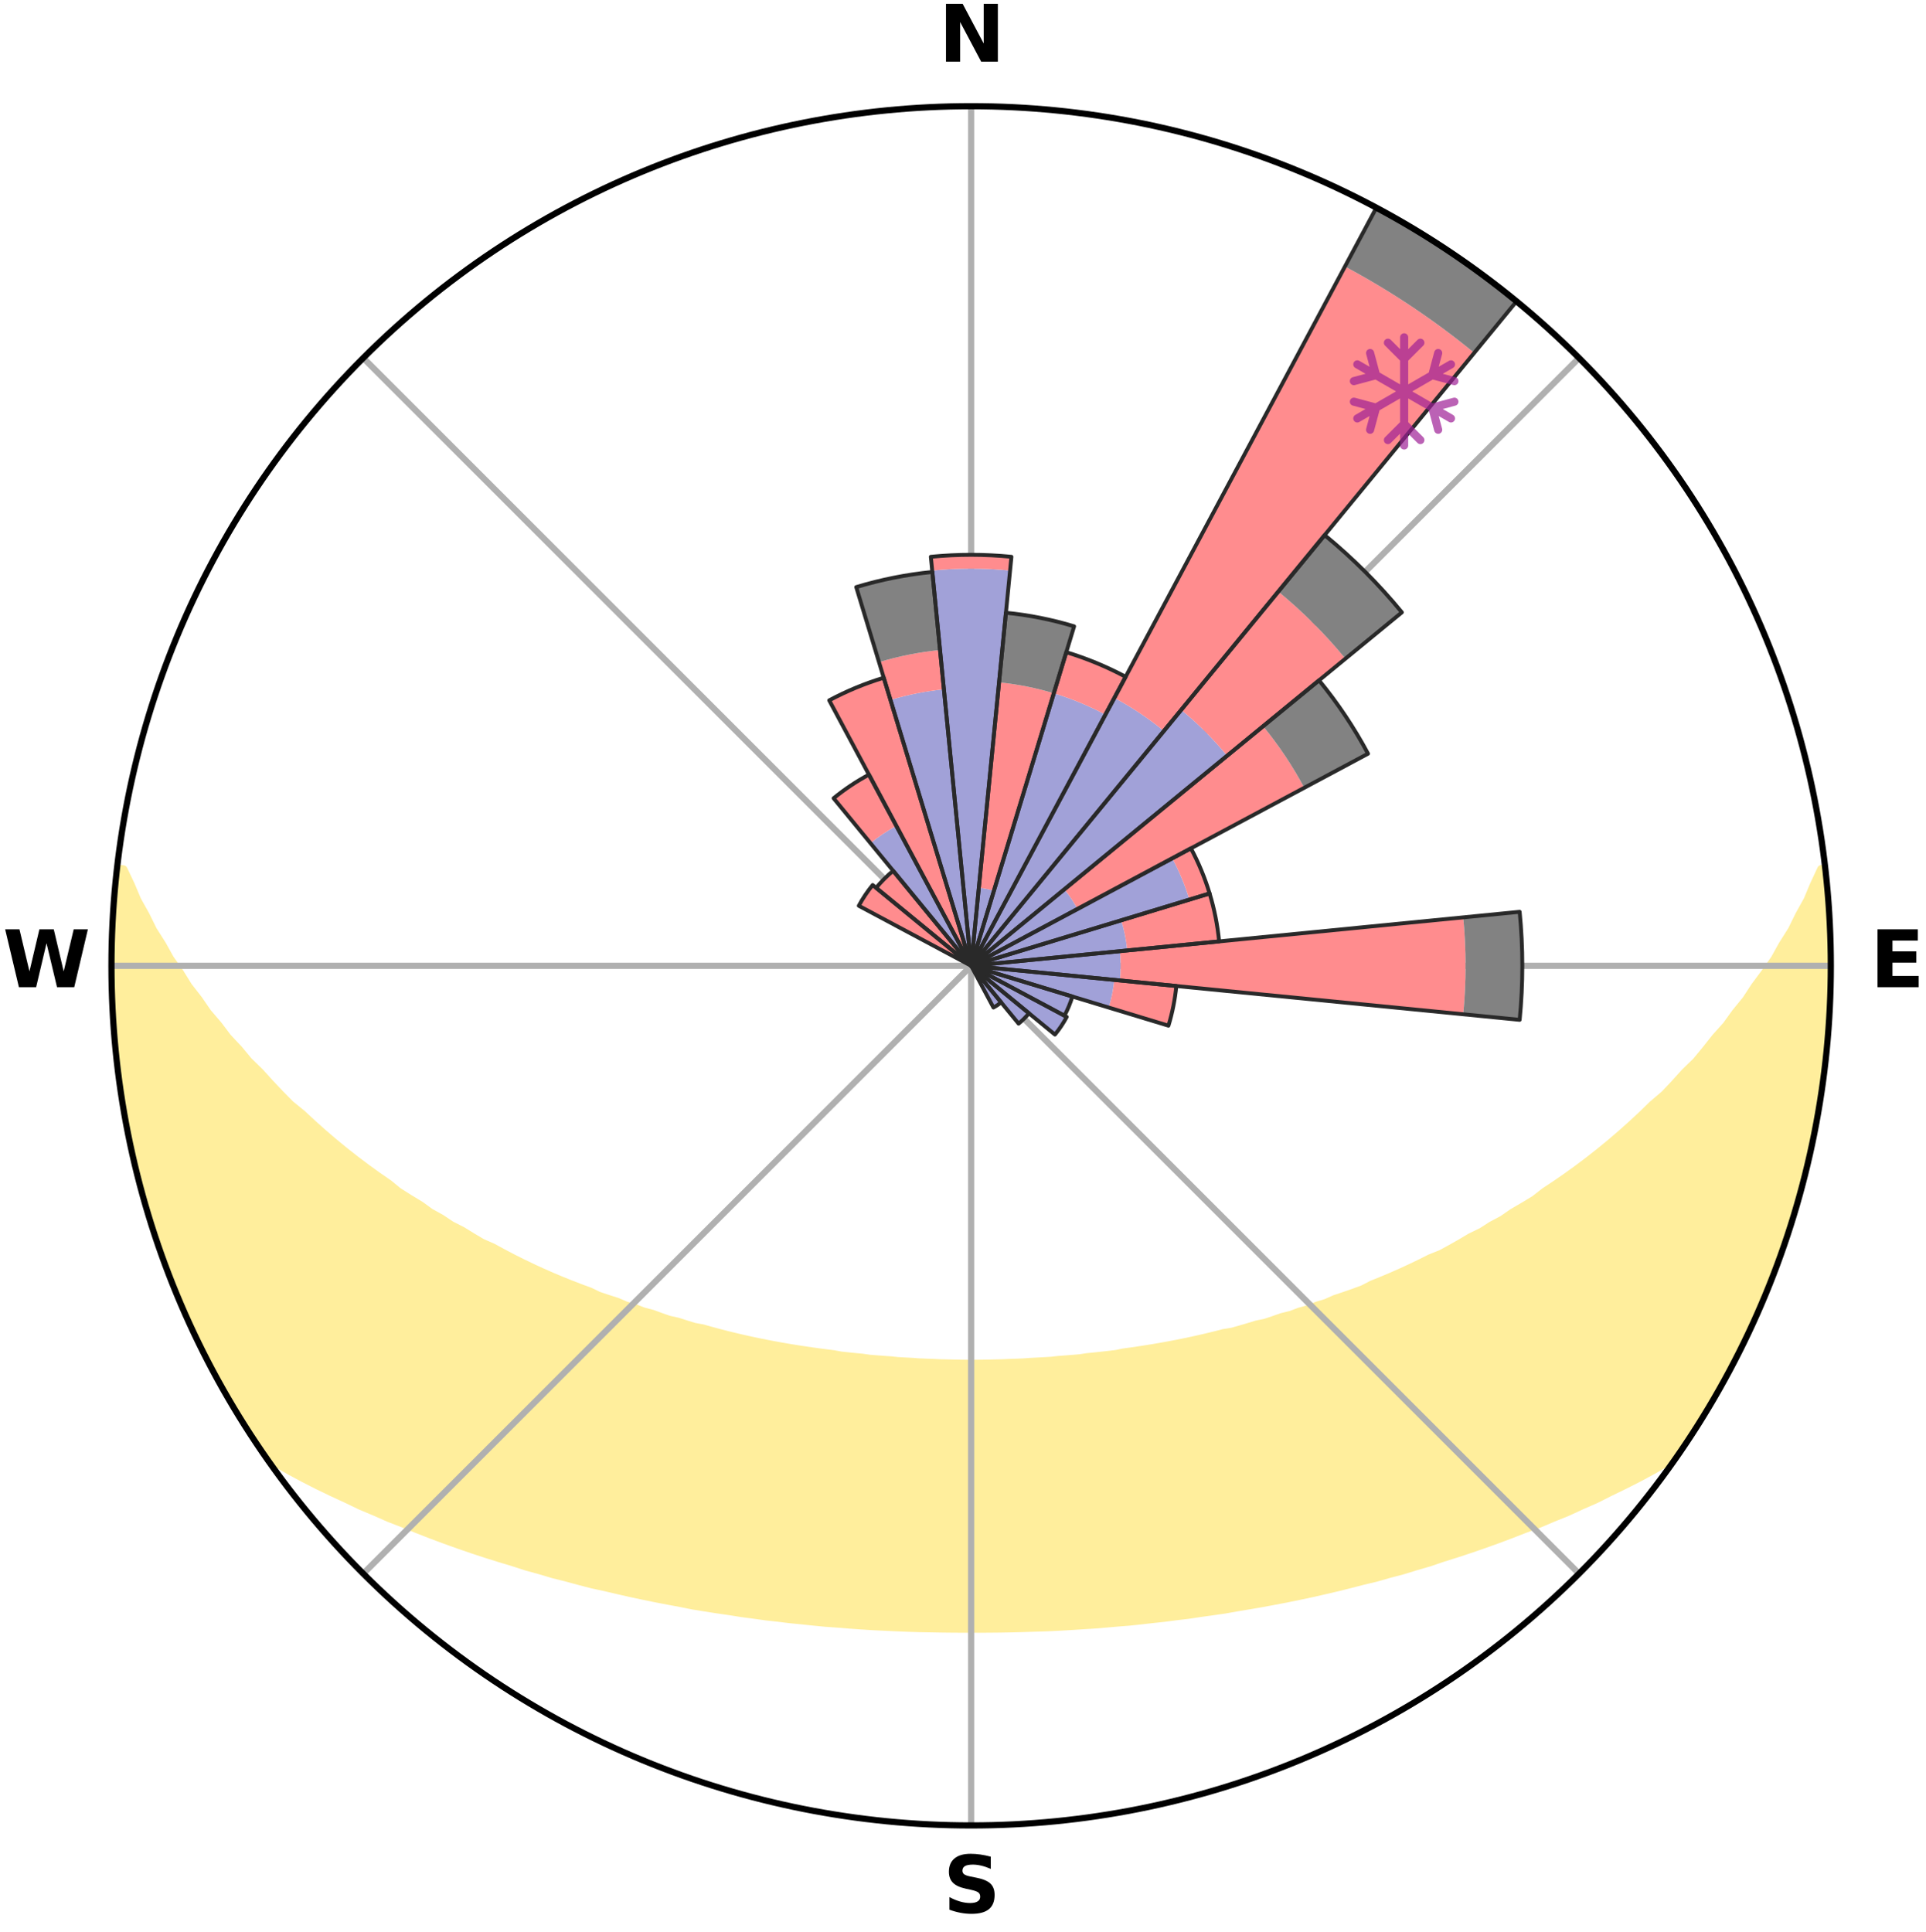 <?xml version="1.0" encoding="utf-8" standalone="no"?>
<!DOCTYPE svg PUBLIC "-//W3C//DTD SVG 1.1//EN"
  "http://www.w3.org/Graphics/SVG/1.1/DTD/svg11.dtd">
<svg xmlns:xlink="http://www.w3.org/1999/xlink" width="248.41pt" height="249.158pt" viewBox="0 0 248.41 249.158" xmlns="http://www.w3.org/2000/svg" version="1.1">
 <title>Ski Rose for La Poya (Chamonix)</title>
 <defs>
  <style type="text/css">*{stroke-linejoin: round; stroke-linecap: butt}</style>
 </defs>
 <g id="figure_1">
  <g id="patch_1">
   <path d="M 0 249.158 
L 248.41 249.158 
L 248.41 0 
L 0 0 
z
" style="fill: #ffffff"/>
  </g>
  <g id="axes_1">
   <g id="patch_2">
    <path d="M 236.135 124.579 
C 236.135 110.018 233.267 95.599 227.695 82.147 
C 222.122 68.695 213.955 56.471 203.659 46.175 
C 193.363 35.879 181.139 27.711 167.687 22.139 
C 154.235 16.567 139.815 13.699 125.255 13.699 
C 110.694 13.699 96.275 16.567 82.823 22.139 
C 69.371 27.711 57.147 35.879 46.851 46.175 
C 36.555 56.471 28.387 68.695 22.815 82.147 
C 17.243 95.599 14.375 110.018 14.375 124.579 
C 14.375 139.14 17.243 153.559 22.815 167.011 
C 28.387 180.463 36.555 192.687 46.851 202.983 
C 57.147 213.279 69.371 221.447 82.823 227.019 
C 96.275 232.591 110.694 235.459 125.255 235.459 
C 139.815 235.459 154.235 232.591 167.687 227.019 
C 181.139 221.447 193.363 213.279 203.659 202.983 
C 213.955 192.687 222.122 180.463 227.695 167.011 
C 233.267 153.559 236.135 139.14 236.135 124.579 
M 125.255 124.579 
C 125.255 124.579 125.255 124.579 125.255 124.579 
C 125.255 124.579 125.255 124.579 125.255 124.579 
C 125.255 124.579 125.255 124.579 125.255 124.579 
C 125.255 124.579 125.255 124.579 125.255 124.579 
C 125.255 124.579 125.255 124.579 125.255 124.579 
C 125.255 124.579 125.255 124.579 125.255 124.579 
C 125.255 124.579 125.255 124.579 125.255 124.579 
C 125.255 124.579 125.255 124.579 125.255 124.579 
C 125.255 124.579 125.255 124.579 125.255 124.579 
C 125.255 124.579 125.255 124.579 125.255 124.579 
C 125.255 124.579 125.255 124.579 125.255 124.579 
C 125.255 124.579 125.255 124.579 125.255 124.579 
C 125.255 124.579 125.255 124.579 125.255 124.579 
C 125.255 124.579 125.255 124.579 125.255 124.579 
C 125.255 124.579 125.255 124.579 125.255 124.579 
C 125.255 124.579 125.255 124.579 125.255 124.579 
z
" style="fill: #ffffff"/>
   </g>
   <g id="PolyCollection_1">
    <defs>
     <path id="m6d3c2efb08" d="M 235.256 -137.112 
L 234.887 -137.07 
L 233.943 -135.045 
L 233.117 -133.068 
L 232.029 -131.11 
L 231.094 -129.2 
L 229.906 -127.319 
L 228.888 -125.483 
L 227.622 -123.686 
L 226.321 -121.933 
L 225.201 -120.215 
L 223.84 -118.549 
L 222.662 -116.913 
L 221.248 -115.336 
L 220.02 -113.782 
L 218.769 -112.268 
L 217.287 -110.825 
L 215.995 -109.394 
L 214.684 -108.004 
L 213.15 -106.697 
L 211.806 -105.391 
L 210.447 -104.126 
L 209.075 -102.902 
L 207.691 -101.717 
L 206.296 -100.574 
L 204.891 -99.47 
L 203.479 -98.406 
L 202.059 -97.381 
L 200.634 -96.396 
L 199.204 -95.45 
L 197.953 -94.466 
L 196.516 -93.594 
L 195.078 -92.759 
L 193.814 -91.878 
L 192.375 -91.114 
L 191.107 -90.299 
L 189.671 -89.604 
L 188.402 -88.852 
L 187.132 -88.13 
L 185.863 -87.438 
L 184.443 -86.872 
L 183.18 -86.239 
L 181.92 -85.634 
L 180.664 -85.056 
L 179.412 -84.505 
L 178.165 -83.98 
L 176.923 -83.48 
L 175.815 -82.9 
L 174.583 -82.449 
L 173.359 -82.02 
L 172.143 -81.614 
L 171.047 -81.124 
L 169.845 -80.76 
L 168.757 -80.311 
L 167.57 -79.988 
L 166.492 -79.577 
L 165.323 -79.291 
L 164.254 -78.917 
L 163.19 -78.56 
L 162.048 -78.324 
L 160.996 -78 
L 159.949 -77.693 
L 158.907 -77.4 
L 157.802 -77.222 
L 156.774 -76.958 
L 155.752 -76.708 
L 154.736 -76.471 
L 153.725 -76.246 
L 152.72 -76.034 
L 151.721 -75.834 
L 150.728 -75.645 
L 149.741 -75.467 
L 148.76 -75.299 
L 147.785 -75.141 
L 146.816 -74.992 
L 145.852 -74.852 
L 144.895 -74.721 
L 143.968 -74.528 
L 143.019 -74.415 
L 142.075 -74.309 
L 141.136 -74.209 
L 140.202 -74.117 
L 139.288 -73.976 
L 138.362 -73.898 
L 137.44 -73.826 
L 136.521 -73.759 
L 135.615 -73.655 
L 134.703 -73.601 
L 133.794 -73.551 
L 132.888 -73.505 
L 131.988 -73.437 
L 131.086 -73.402 
L 130.186 -73.372 
L 129.288 -73.329 
L 128.391 -73.308 
L 127.494 -73.291 
L 126.598 -73.273 
L 125.703 -73.267 
L 124.807 -73.267 
L 123.911 -73.275 
L 123.016 -73.294 
L 122.119 -73.312 
L 121.222 -73.333 
L 120.325 -73.377 
L 119.425 -73.409 
L 118.523 -73.445 
L 117.623 -73.514 
L 116.717 -73.561 
L 115.809 -73.612 
L 114.905 -73.707 
L 113.991 -73.771 
L 113.073 -73.839 
L 112.152 -73.913 
L 111.241 -74.045 
L 110.312 -74.133 
L 109.379 -74.227 
L 108.441 -74.327 
L 107.521 -74.5 
L 106.575 -74.617 
L 105.623 -74.741 
L 104.666 -74.874 
L 103.704 -75.015 
L 102.735 -75.164 
L 101.761 -75.323 
L 100.781 -75.492 
L 99.795 -75.671 
L 98.803 -75.861 
L 97.805 -76.061 
L 96.801 -76.274 
L 95.791 -76.499 
L 94.776 -76.737 
L 93.755 -76.987 
L 92.728 -77.252 
L 91.696 -77.531 
L 90.659 -77.825 
L 89.538 -78.032 
L 88.487 -78.356 
L 87.432 -78.696 
L 86.283 -78.949 
L 85.216 -79.324 
L 84.145 -79.716 
L 82.971 -80.021 
L 81.89 -80.451 
L 80.699 -80.794 
L 79.61 -81.264 
L 78.404 -81.648 
L 77.189 -82.054 
L 76.089 -82.588 
L 74.863 -83.039 
L 73.629 -83.514 
L 72.39 -84.014 
L 71.144 -84.539 
L 69.894 -85.09 
L 68.639 -85.668 
L 67.38 -86.273 
L 66.119 -86.905 
L 64.856 -87.567 
L 63.591 -88.257 
L 62.166 -88.885 
L 60.898 -89.636 
L 59.632 -90.418 
L 58.198 -91.146 
L 56.934 -91.992 
L 55.499 -92.789 
L 54.242 -93.702 
L 52.809 -94.571 
L 51.378 -95.478 
L 50.137 -96.494 
L 48.717 -97.475 
L 47.301 -98.496 
L 45.893 -99.556 
L 44.492 -100.656 
L 43.101 -101.796 
L 41.721 -102.976 
L 40.353 -104.196 
L 38.998 -105.456 
L 37.453 -106.716 
L 36.128 -108.06 
L 34.82 -109.445 
L 33.53 -110.871 
L 32.053 -112.309 
L 30.804 -113.818 
L 29.369 -115.346 
L 28.168 -116.938 
L 26.782 -118.556 
L 25.634 -120.23 
L 24.305 -121.936 
L 23.218 -123.689 
L 21.954 -125.481 
L 20.936 -127.311 
L 19.748 -129.186 
L 18.812 -131.089 
L 17.72 -133.042 
L 16.888 -135.014 
L 15.932 -137.035 
L 15.134 -137.126 
L 15.134 -137.126 
L 14.995 -135.196 
L 14.766 -133.275 
L 14.693 -131.341 
L 14.531 -129.413 
L 14.462 -127.48 
L 14.486 -125.546 
L 14.422 -123.612 
L 14.511 -121.679 
L 14.514 -119.744 
L 14.6 -117.811 
L 14.85 -115.89 
L 14.95 -113.958 
L 15.126 -112.031 
L 15.4 -110.116 
L 15.596 -108.19 
L 15.931 -106.285 
L 16.295 -104.385 
L 16.689 -102.491 
L 17.014 -100.583 
L 17.469 -98.702 
L 17.953 -96.829 
L 18.466 -94.964 
L 19.01 -93.108 
L 19.583 -91.261 
L 20.186 -89.423 
L 20.735 -87.567 
L 21.4 -85.749 
L 22.096 -83.944 
L 22.822 -82.15 
L 23.58 -80.369 
L 24.369 -78.603 
L 25.191 -76.851 
L 26.047 -75.116 
L 26.937 -73.398 
L 27.827 -71.68 
L 28.798 -70.007 
L 29.721 -68.305 
L 30.718 -66.647 
L 31.754 -65.013 
L 32.826 -63.401 
L 33.88 -61.779 
L 35.451 -60.522 
L 37.27 -59.474 
L 39.114 -58.481 
L 40.968 -57.534 
L 42.833 -56.635 
L 44.696 -55.775 
L 46.502 -54.904 
L 48.367 -54.124 
L 50.169 -53.326 
L 52.021 -52.613 
L 53.815 -51.882 
L 55.605 -51.183 
L 57.388 -50.516 
L 59.165 -49.879 
L 60.936 -49.271 
L 62.698 -48.691 
L 64.452 -48.14 
L 66.198 -47.614 
L 67.898 -47.065 
L 69.626 -46.591 
L 71.309 -46.087 
L 73.019 -45.66 
L 74.69 -45.208 
L 76.35 -44.774 
L 78.032 -44.411 
L 79.679 -44.025 
L 81.315 -43.653 
L 82.947 -43.306 
L 84.567 -42.973 
L 86.183 -42.663 
L 87.788 -42.365 
L 89.369 -42.048 
L 90.963 -41.79 
L 92.546 -41.542 
L 94.124 -41.315 
L 95.681 -41.065 
L 97.243 -40.861 
L 98.79 -40.643 
L 100.341 -40.473 
L 101.878 -40.283 
L 103.415 -40.132 
L 104.942 -39.97 
L 106.465 -39.822 
L 107.989 -39.714 
L 109.503 -39.591 
L 111.015 -39.482 
L 112.523 -39.386 
L 114.029 -39.313 
L 115.532 -39.239 
L 117.032 -39.178 
L 118.53 -39.129 
L 120.027 -39.102 
L 121.522 -39.075 
L 123.015 -39.058 
L 124.508 -39.052 
L 126.001 -39.051 
L 127.494 -39.057 
L 128.988 -39.072 
L 130.483 -39.099 
L 131.979 -39.138 
L 133.477 -39.188 
L 134.979 -39.233 
L 136.481 -39.306 
L 137.986 -39.391 
L 139.494 -39.488 
L 141.008 -39.582 
L 142.523 -39.704 
L 144.041 -39.839 
L 145.57 -39.958 
L 147.098 -40.119 
L 148.629 -40.295 
L 150.172 -40.459 
L 151.713 -40.663 
L 153.272 -40.846 
L 154.823 -41.08 
L 156.392 -41.299 
L 157.971 -41.525 
L 159.54 -41.807 
L 161.13 -42.072 
L 162.731 -42.346 
L 164.336 -42.644 
L 165.953 -42.952 
L 167.573 -43.286 
L 169.206 -43.631 
L 170.842 -44.003 
L 172.49 -44.389 
L 174.142 -44.803 
L 175.805 -45.231 
L 177.506 -45.636 
L 179.18 -46.117 
L 180.9 -46.567 
L 182.594 -47.09 
L 184.331 -47.59 
L 186.033 -48.17 
L 187.786 -48.722 
L 189.548 -49.302 
L 191.317 -49.909 
L 193.093 -50.547 
L 194.876 -51.214 
L 196.664 -51.913 
L 198.514 -52.587 
L 200.313 -53.352 
L 202.169 -54.1 
L 203.974 -54.934 
L 205.842 -55.751 
L 207.646 -56.661 
L 209.506 -57.563 
L 211.364 -58.505 
L 213.204 -59.5 
L 215.028 -60.545 
L 216.634 -61.776 
L 217.702 -63.389 
L 218.762 -65.008 
L 219.767 -66.662 
L 220.746 -68.331 
L 221.746 -69.987 
L 222.629 -71.709 
L 223.549 -73.41 
L 224.425 -75.134 
L 225.237 -76.89 
L 226.124 -78.61 
L 226.832 -80.412 
L 227.646 -82.167 
L 228.412 -83.945 
L 229.056 -85.769 
L 229.719 -87.586 
L 230.335 -89.42 
L 230.904 -91.268 
L 231.535 -93.097 
L 232.076 -94.955 
L 232.51 -96.841 
L 233.027 -98.705 
L 233.419 -100.6 
L 233.86 -102.483 
L 234.267 -104.375 
L 234.525 -106.294 
L 234.885 -108.195 
L 235.18 -110.107 
L 235.282 -112.043 
L 235.526 -113.961 
L 235.732 -115.884 
L 235.9 -117.812 
L 236.017 -119.743 
L 235.929 -121.681 
L 235.989 -123.613 
L 236.015 -125.546 
L 235.993 -127.479 
L 235.95 -129.412 
L 235.874 -131.345 
L 235.766 -133.276 
L 235.611 -135.205 
L 235.256 -137.112 
z
" style="stroke: #ffee9c"/>
    </defs>
    <g clip-path="url(#pa44e6abd21)">
     <use xlink:href="#m6d3c2efb08" x="0" y="249.158" style="fill: #ffee9c; stroke: #ffee9c"/>
    </g>
   </g>
   <g id="matplotlib.axis_1">
    <g id="xtick_1">
     <g id="line2d_1">
      <path d="M 125.255 124.579 
L 125.255 13.699 
" clip-path="url(#pa44e6abd21)" style="fill: none; stroke: #b0b0b0; stroke-width: 0.8; stroke-linecap: square"/>
     </g>
     <g id="text_1">
      <!-- N -->
      <g transform="translate(121.07 7.958) scale(0.1 -0.1)">
       <defs>
        <path id="DejaVuSans-Bold-4e" d="M 588 4666 
L 1931 4666 
L 3628 1466 
L 3628 4666 
L 4769 4666 
L 4769 0 
L 3425 0 
L 1728 3200 
L 1728 0 
L 588 0 
L 588 4666 
z
" transform="scale(0.016)"/>
       </defs>
       <use xlink:href="#DejaVuSans-Bold-4e"/>
      </g>
     </g>
    </g>
    <g id="xtick_2">
     <g id="line2d_2">
      <path d="M 125.255 124.579 
L 203.659 46.175 
" clip-path="url(#pa44e6abd21)" style="fill: none; stroke: #b0b0b0; stroke-width: 0.8; stroke-linecap: square"/>
     </g>
    </g>
    <g id="xtick_3">
     <g id="line2d_3">
      <path d="M 125.255 124.579 
L 236.135 124.579 
" clip-path="url(#pa44e6abd21)" style="fill: none; stroke: #b0b0b0; stroke-width: 0.8; stroke-linecap: square"/>
     </g>
     <g id="text_2">
      <!-- E -->
      <g transform="translate(241.219 127.338) scale(0.1 -0.1)">
       <defs>
        <path id="DejaVuSans-Bold-45" d="M 588 4666 
L 3834 4666 
L 3834 3756 
L 1791 3756 
L 1791 2888 
L 3713 2888 
L 3713 1978 
L 1791 1978 
L 1791 909 
L 3903 909 
L 3903 0 
L 588 0 
L 588 4666 
z
" transform="scale(0.016)"/>
       </defs>
       <use xlink:href="#DejaVuSans-Bold-45"/>
      </g>
     </g>
    </g>
    <g id="xtick_4">
     <g id="line2d_4">
      <path d="M 125.255 124.579 
L 203.659 202.983 
" clip-path="url(#pa44e6abd21)" style="fill: none; stroke: #b0b0b0; stroke-width: 0.8; stroke-linecap: square"/>
     </g>
    </g>
    <g id="xtick_5">
     <g id="line2d_5">
      <path d="M 125.255 124.579 
L 125.255 235.459 
" clip-path="url(#pa44e6abd21)" style="fill: none; stroke: #b0b0b0; stroke-width: 0.8; stroke-linecap: square"/>
     </g>
     <g id="text_3">
      <!-- S -->
      <g transform="translate(121.654 246.718) scale(0.1 -0.1)">
       <defs>
        <path id="DejaVuSans-Bold-53" d="M 3834 4519 
L 3834 3531 
Q 3450 3703 3084 3790 
Q 2719 3878 2394 3878 
Q 1963 3878 1756 3759 
Q 1550 3641 1550 3391 
Q 1550 3203 1689 3098 
Q 1828 2994 2194 2919 
L 2706 2816 
Q 3484 2659 3812 2340 
Q 4141 2022 4141 1434 
Q 4141 663 3683 286 
Q 3225 -91 2284 -91 
Q 1841 -91 1394 -6 
Q 947 78 500 244 
L 500 1259 
Q 947 1022 1364 901 
Q 1781 781 2169 781 
Q 2563 781 2772 912 
Q 2981 1044 2981 1288 
Q 2981 1506 2839 1625 
Q 2697 1744 2272 1838 
L 1806 1941 
Q 1106 2091 782 2419 
Q 459 2747 459 3303 
Q 459 4000 909 4375 
Q 1359 4750 2203 4750 
Q 2588 4750 2994 4692 
Q 3400 4634 3834 4519 
z
" transform="scale(0.016)"/>
       </defs>
       <use xlink:href="#DejaVuSans-Bold-53"/>
      </g>
     </g>
    </g>
    <g id="xtick_6">
     <g id="line2d_6">
      <path d="M 125.255 124.579 
L 46.851 202.983 
" clip-path="url(#pa44e6abd21)" style="fill: none; stroke: #b0b0b0; stroke-width: 0.8; stroke-linecap: square"/>
     </g>
    </g>
    <g id="xtick_7">
     <g id="line2d_7">
      <path d="M 125.255 124.579 
L 14.375 124.579 
" clip-path="url(#pa44e6abd21)" style="fill: none; stroke: #b0b0b0; stroke-width: 0.8; stroke-linecap: square"/>
     </g>
     <g id="text_4">
      <!-- W -->
      <g transform="translate(0.36 127.338) scale(0.1 -0.1)">
       <defs>
        <path id="DejaVuSans-Bold-57" d="M 191 4666 
L 1344 4666 
L 2150 1275 
L 2950 4666 
L 4109 4666 
L 4909 1275 
L 5716 4666 
L 6859 4666 
L 5759 0 
L 4372 0 
L 3525 3547 
L 2688 0 
L 1300 0 
L 191 4666 
z
" transform="scale(0.016)"/>
       </defs>
       <use xlink:href="#DejaVuSans-Bold-57"/>
      </g>
     </g>
    </g>
    <g id="xtick_8">
     <g id="line2d_8">
      <path d="M 125.255 124.579 
L 46.851 46.175 
" clip-path="url(#pa44e6abd21)" style="fill: none; stroke: #b0b0b0; stroke-width: 0.8; stroke-linecap: square"/>
     </g>
    </g>
   </g>
   <g id="matplotlib.axis_2"/>
   <g id="patch_3">
    <path d="M 125.255 124.579 
C 125.255 124.579 125.255 124.579 125.255 124.579 
C 125.255 124.579 125.255 124.579 125.255 124.579 
L 125.255 124.579 
C 125.255 124.579 125.255 124.579 125.255 124.579 
C 125.255 124.579 125.255 124.579 125.255 124.579 
z
" clip-path="url(#pa44e6abd21)" style="fill: #d9d9d9"/>
   </g>
   <g id="patch_4">
    <path d="M 125.255 124.579 
C 125.255 124.579 125.255 124.579 125.255 124.579 
C 125.255 124.579 125.255 124.579 125.255 124.579 
L 125.255 124.579 
C 125.255 124.579 125.255 124.579 125.255 124.579 
C 125.255 124.579 125.255 124.579 125.255 124.579 
z
" clip-path="url(#pa44e6abd21)" style="fill: #d9d9d9"/>
   </g>
   <g id="patch_5">
    <path d="M 125.255 124.579 
C 125.255 124.579 125.255 124.579 125.255 124.579 
C 125.255 124.579 125.255 124.579 125.255 124.579 
L 125.255 124.579 
C 125.255 124.579 125.255 124.579 125.255 124.579 
C 125.255 124.579 125.255 124.579 125.255 124.579 
z
" clip-path="url(#pa44e6abd21)" style="fill: #d9d9d9"/>
   </g>
   <g id="patch_6">
    <path d="M 125.255 124.579 
C 125.255 124.579 125.255 124.579 125.255 124.579 
C 125.255 124.579 125.255 124.579 125.255 124.579 
L 125.255 124.579 
C 125.255 124.579 125.255 124.579 125.255 124.579 
C 125.255 124.579 125.255 124.579 125.255 124.579 
z
" clip-path="url(#pa44e6abd21)" style="fill: #d9d9d9"/>
   </g>
   <g id="patch_7">
    <path d="M 125.255 124.579 
C 125.255 124.579 125.255 124.579 125.255 124.579 
C 125.255 124.579 125.255 124.579 125.255 124.579 
L 125.255 124.579 
C 125.255 124.579 125.255 124.579 125.255 124.579 
C 125.255 124.579 125.255 124.579 125.255 124.579 
z
" clip-path="url(#pa44e6abd21)" style="fill: #d9d9d9"/>
   </g>
   <g id="patch_8">
    <path d="M 125.255 124.579 
C 125.255 124.579 125.255 124.579 125.255 124.579 
C 125.255 124.579 125.255 124.579 125.255 124.579 
L 125.255 124.579 
C 125.255 124.579 125.255 124.579 125.255 124.579 
C 125.255 124.579 125.255 124.579 125.255 124.579 
z
" clip-path="url(#pa44e6abd21)" style="fill: #d9d9d9"/>
   </g>
   <g id="patch_9">
    <path d="M 125.255 124.579 
C 125.255 124.579 125.255 124.579 125.255 124.579 
C 125.255 124.579 125.255 124.579 125.255 124.579 
L 125.255 124.579 
C 125.255 124.579 125.255 124.579 125.255 124.579 
C 125.255 124.579 125.255 124.579 125.255 124.579 
z
" clip-path="url(#pa44e6abd21)" style="fill: #d9d9d9"/>
   </g>
   <g id="patch_10">
    <path d="M 125.255 124.579 
C 125.255 124.579 125.255 124.579 125.255 124.579 
C 125.255 124.579 125.255 124.579 125.255 124.579 
L 125.255 124.579 
C 125.255 124.579 125.255 124.579 125.255 124.579 
C 125.255 124.579 125.255 124.579 125.255 124.579 
z
" clip-path="url(#pa44e6abd21)" style="fill: #d9d9d9"/>
   </g>
   <g id="patch_11">
    <path d="M 125.255 124.579 
C 125.255 124.579 125.255 124.579 125.255 124.579 
C 125.255 124.579 125.255 124.579 125.255 124.579 
L 125.255 124.579 
C 125.255 124.579 125.255 124.579 125.255 124.579 
C 125.255 124.579 125.255 124.579 125.255 124.579 
z
" clip-path="url(#pa44e6abd21)" style="fill: #d9d9d9"/>
   </g>
   <g id="patch_12">
    <path d="M 125.255 124.579 
C 125.255 124.579 125.255 124.579 125.255 124.579 
C 125.255 124.579 125.255 124.579 125.255 124.579 
L 125.255 124.579 
C 125.255 124.579 125.255 124.579 125.255 124.579 
C 125.255 124.579 125.255 124.579 125.255 124.579 
z
" clip-path="url(#pa44e6abd21)" style="fill: #d9d9d9"/>
   </g>
   <g id="patch_13">
    <path d="M 125.255 124.579 
C 125.255 124.579 125.255 124.579 125.255 124.579 
C 125.255 124.579 125.255 124.579 125.255 124.579 
L 125.255 124.579 
C 125.255 124.579 125.255 124.579 125.255 124.579 
C 125.255 124.579 125.255 124.579 125.255 124.579 
z
" clip-path="url(#pa44e6abd21)" style="fill: #d9d9d9"/>
   </g>
   <g id="patch_14">
    <path d="M 125.255 124.579 
C 125.255 124.579 125.255 124.579 125.255 124.579 
C 125.255 124.579 125.255 124.579 125.255 124.579 
L 125.255 124.579 
C 125.255 124.579 125.255 124.579 125.255 124.579 
C 125.255 124.579 125.255 124.579 125.255 124.579 
z
" clip-path="url(#pa44e6abd21)" style="fill: #d9d9d9"/>
   </g>
   <g id="patch_15">
    <path d="M 125.255 124.579 
C 125.255 124.579 125.255 124.579 125.255 124.579 
C 125.255 124.579 125.255 124.579 125.255 124.579 
L 125.255 124.579 
C 125.255 124.579 125.255 124.579 125.255 124.579 
C 125.255 124.579 125.255 124.579 125.255 124.579 
z
" clip-path="url(#pa44e6abd21)" style="fill: #d9d9d9"/>
   </g>
   <g id="patch_16">
    <path d="M 125.255 124.579 
C 125.255 124.579 125.255 124.579 125.255 124.579 
C 125.255 124.579 125.255 124.579 125.255 124.579 
L 125.255 124.579 
C 125.255 124.579 125.255 124.579 125.255 124.579 
C 125.255 124.579 125.255 124.579 125.255 124.579 
z
" clip-path="url(#pa44e6abd21)" style="fill: #d9d9d9"/>
   </g>
   <g id="patch_17">
    <path d="M 125.255 124.579 
C 125.255 124.579 125.255 124.579 125.255 124.579 
C 125.255 124.579 125.255 124.579 125.255 124.579 
L 125.255 124.579 
C 125.255 124.579 125.255 124.579 125.255 124.579 
C 125.255 124.579 125.255 124.579 125.255 124.579 
z
" clip-path="url(#pa44e6abd21)" style="fill: #d9d9d9"/>
   </g>
   <g id="patch_18">
    <path d="M 125.255 124.579 
C 125.255 124.579 125.255 124.579 125.255 124.579 
C 125.255 124.579 125.255 124.579 125.255 124.579 
L 125.255 124.579 
C 125.255 124.579 125.255 124.579 125.255 124.579 
C 125.255 124.579 125.255 124.579 125.255 124.579 
z
" clip-path="url(#pa44e6abd21)" style="fill: #d9d9d9"/>
   </g>
   <g id="patch_19">
    <path d="M 125.255 124.579 
C 125.255 124.579 125.255 124.579 125.255 124.579 
C 125.255 124.579 125.255 124.579 125.255 124.579 
L 125.255 124.579 
C 125.255 124.579 125.255 124.579 125.255 124.579 
C 125.255 124.579 125.255 124.579 125.255 124.579 
z
" clip-path="url(#pa44e6abd21)" style="fill: #d9d9d9"/>
   </g>
   <g id="patch_20">
    <path d="M 125.255 124.579 
C 125.255 124.579 125.255 124.579 125.255 124.579 
C 125.255 124.579 125.255 124.579 125.255 124.579 
L 125.255 124.579 
C 125.255 124.579 125.255 124.579 125.255 124.579 
C 125.255 124.579 125.255 124.579 125.255 124.579 
z
" clip-path="url(#pa44e6abd21)" style="fill: #d9d9d9"/>
   </g>
   <g id="patch_21">
    <path d="M 125.255 124.579 
C 125.255 124.579 125.255 124.579 125.255 124.579 
C 125.255 124.579 125.255 124.579 125.255 124.579 
L 125.255 124.579 
C 125.255 124.579 125.255 124.579 125.255 124.579 
C 125.255 124.579 125.255 124.579 125.255 124.579 
z
" clip-path="url(#pa44e6abd21)" style="fill: #d9d9d9"/>
   </g>
   <g id="patch_22">
    <path d="M 125.255 124.579 
C 125.255 124.579 125.255 124.579 125.255 124.579 
C 125.255 124.579 125.255 124.579 125.255 124.579 
L 125.255 124.579 
C 125.255 124.579 125.255 124.579 125.255 124.579 
C 125.255 124.579 125.255 124.579 125.255 124.579 
z
" clip-path="url(#pa44e6abd21)" style="fill: #d9d9d9"/>
   </g>
   <g id="patch_23">
    <path d="M 125.255 124.579 
C 125.255 124.579 125.255 124.579 125.255 124.579 
C 125.255 124.579 125.255 124.579 125.255 124.579 
L 125.255 124.579 
C 125.255 124.579 125.255 124.579 125.255 124.579 
C 125.255 124.579 125.255 124.579 125.255 124.579 
z
" clip-path="url(#pa44e6abd21)" style="fill: #d9d9d9"/>
   </g>
   <g id="patch_24">
    <path d="M 125.255 124.579 
C 125.255 124.579 125.255 124.579 125.255 124.579 
C 125.255 124.579 125.255 124.579 125.255 124.579 
L 125.255 124.579 
C 125.255 124.579 125.255 124.579 125.255 124.579 
C 125.255 124.579 125.255 124.579 125.255 124.579 
z
" clip-path="url(#pa44e6abd21)" style="fill: #d9d9d9"/>
   </g>
   <g id="patch_25">
    <path d="M 125.255 124.579 
C 125.255 124.579 125.255 124.579 125.255 124.579 
C 125.255 124.579 125.255 124.579 125.255 124.579 
L 125.255 124.579 
C 125.255 124.579 125.255 124.579 125.255 124.579 
C 125.255 124.579 125.255 124.579 125.255 124.579 
z
" clip-path="url(#pa44e6abd21)" style="fill: #d9d9d9"/>
   </g>
   <g id="patch_26">
    <path d="M 125.255 124.579 
C 125.255 124.579 125.255 124.579 125.255 124.579 
C 125.255 124.579 125.255 124.579 125.255 124.579 
L 125.255 124.579 
C 125.255 124.579 125.255 124.579 125.255 124.579 
C 125.255 124.579 125.255 124.579 125.255 124.579 
z
" clip-path="url(#pa44e6abd21)" style="fill: #d9d9d9"/>
   </g>
   <g id="patch_27">
    <path d="M 125.255 124.579 
C 125.255 124.579 125.255 124.579 125.255 124.579 
C 125.255 124.579 125.255 124.579 125.255 124.579 
L 125.255 124.579 
C 125.255 124.579 125.255 124.579 125.255 124.579 
C 125.255 124.579 125.255 124.579 125.255 124.579 
z
" clip-path="url(#pa44e6abd21)" style="fill: #d9d9d9"/>
   </g>
   <g id="patch_28">
    <path d="M 125.255 124.579 
C 125.255 124.579 125.255 124.579 125.255 124.579 
C 125.255 124.579 125.255 124.579 125.255 124.579 
L 125.255 124.579 
C 125.255 124.579 125.255 124.579 125.255 124.579 
C 125.255 124.579 125.255 124.579 125.255 124.579 
z
" clip-path="url(#pa44e6abd21)" style="fill: #d9d9d9"/>
   </g>
   <g id="patch_29">
    <path d="M 125.255 124.579 
C 125.255 124.579 125.255 124.579 125.255 124.579 
C 125.255 124.579 125.255 124.579 125.255 124.579 
L 125.255 124.579 
C 125.255 124.579 125.255 124.579 125.255 124.579 
C 125.255 124.579 125.255 124.579 125.255 124.579 
z
" clip-path="url(#pa44e6abd21)" style="fill: #d9d9d9"/>
   </g>
   <g id="patch_30">
    <path d="M 125.255 124.579 
C 125.255 124.579 125.255 124.579 125.255 124.579 
C 125.255 124.579 125.255 124.579 125.255 124.579 
L 125.255 124.579 
C 125.255 124.579 125.255 124.579 125.255 124.579 
C 125.255 124.579 125.255 124.579 125.255 124.579 
z
" clip-path="url(#pa44e6abd21)" style="fill: #d9d9d9"/>
   </g>
   <g id="patch_31">
    <path d="M 125.255 124.579 
C 125.255 124.579 125.255 124.579 125.255 124.579 
C 125.255 124.579 125.255 124.579 125.255 124.579 
L 125.255 124.579 
C 125.255 124.579 125.255 124.579 125.255 124.579 
C 125.255 124.579 125.255 124.579 125.255 124.579 
z
" clip-path="url(#pa44e6abd21)" style="fill: #d9d9d9"/>
   </g>
   <g id="patch_32">
    <path d="M 125.255 124.579 
C 125.255 124.579 125.255 124.579 125.255 124.579 
C 125.255 124.579 125.255 124.579 125.255 124.579 
L 125.255 124.579 
C 125.255 124.579 125.255 124.579 125.255 124.579 
C 125.255 124.579 125.255 124.579 125.255 124.579 
z
" clip-path="url(#pa44e6abd21)" style="fill: #d9d9d9"/>
   </g>
   <g id="patch_33">
    <path d="M 125.255 124.579 
C 125.255 124.579 125.255 124.579 125.255 124.579 
C 125.255 124.579 125.255 124.579 125.255 124.579 
L 125.255 124.579 
C 125.255 124.579 125.255 124.579 125.255 124.579 
C 125.255 124.579 125.255 124.579 125.255 124.579 
z
" clip-path="url(#pa44e6abd21)" style="fill: #d9d9d9"/>
   </g>
   <g id="patch_34">
    <path d="M 125.255 124.579 
C 125.255 124.579 125.255 124.579 125.255 124.579 
C 125.255 124.579 125.255 124.579 125.255 124.579 
L 125.255 124.579 
C 125.255 124.579 125.255 124.579 125.255 124.579 
C 125.255 124.579 125.255 124.579 125.255 124.579 
z
" clip-path="url(#pa44e6abd21)" style="fill: #d9d9d9"/>
   </g>
   <g id="patch_35">
    <path d="M 125.255 124.579 
C 125.255 124.579 125.255 124.579 125.255 124.579 
C 125.255 124.579 125.255 124.579 125.255 124.579 
L 130.276 73.596 
C 128.608 73.431 126.932 73.349 125.255 73.349 
C 123.578 73.349 121.902 73.431 120.233 73.596 
z
" clip-path="url(#pa44e6abd21)" style="fill: #a1a1d8"/>
   </g>
   <g id="patch_36">
    <path d="M 125.255 124.579 
C 125.255 124.579 125.255 124.579 125.255 124.579 
C 125.255 124.579 125.255 124.579 125.255 124.579 
L 128.192 114.897 
C 127.875 114.801 127.554 114.72 127.229 114.655 
C 126.904 114.591 126.576 114.542 126.247 114.51 
z
" clip-path="url(#pa44e6abd21)" style="fill: #a1a1d8"/>
   </g>
   <g id="patch_37">
    <path d="M 125.255 124.579 
C 125.255 124.579 125.255 124.579 125.255 124.579 
C 125.255 124.579 125.255 124.579 125.255 124.579 
L 142.572 92.181 
C 141.511 91.614 140.424 91.1 139.313 90.64 
C 138.202 90.18 137.069 89.774 135.919 89.425 
z
" clip-path="url(#pa44e6abd21)" style="fill: #a1a1d8"/>
   </g>
   <g id="patch_38">
    <path d="M 125.255 124.579 
C 125.255 124.579 125.255 124.579 125.255 124.579 
C 125.255 124.579 125.255 124.579 125.255 124.579 
L 150.115 94.287 
C 149.123 93.473 148.093 92.709 147.026 91.996 
C 145.96 91.284 144.859 90.624 143.728 90.019 
z
" clip-path="url(#pa44e6abd21)" style="fill: #a1a1d8"/>
   </g>
   <g id="patch_39">
    <path d="M 125.255 124.579 
C 125.255 124.579 125.255 124.579 125.255 124.579 
C 125.255 124.579 125.255 124.579 125.255 124.579 
L 158.27 97.484 
C 157.383 96.403 156.444 95.367 155.455 94.379 
C 154.467 93.39 153.43 92.451 152.35 91.564 
z
" clip-path="url(#pa44e6abd21)" style="fill: #a1a1d8"/>
   </g>
   <g id="patch_40">
    <path d="M 125.255 124.579 
C 125.255 124.579 125.255 124.579 125.255 124.579 
C 125.255 124.579 125.255 124.579 125.255 124.579 
L 138.974 117.246 
C 138.734 116.797 138.472 116.36 138.189 115.937 
C 137.906 115.513 137.603 115.104 137.28 114.711 
z
" clip-path="url(#pa44e6abd21)" style="fill: #a1a1d8"/>
   </g>
   <g id="patch_41">
    <path d="M 125.255 124.579 
C 125.255 124.579 125.255 124.579 125.255 124.579 
C 125.255 124.579 125.255 124.579 125.255 124.579 
L 153.408 116.039 
C 153.129 115.117 152.804 114.21 152.435 113.32 
C 152.067 112.431 151.655 111.56 151.201 110.711 
z
" clip-path="url(#pa44e6abd21)" style="fill: #a1a1d8"/>
   </g>
   <g id="patch_42">
    <path d="M 125.255 124.579 
C 125.255 124.579 125.255 124.579 125.255 124.579 
C 125.255 124.579 125.255 124.579 125.255 124.579 
L 145.394 122.596 
C 145.329 121.936 145.231 121.281 145.102 120.631 
C 144.973 119.982 144.812 119.339 144.62 118.705 
z
" clip-path="url(#pa44e6abd21)" style="fill: #a1a1d8"/>
   </g>
   <g id="patch_43">
    <path d="M 125.255 124.579 
C 125.255 124.579 125.255 124.579 125.255 124.579 
C 125.255 124.579 125.255 124.579 125.255 124.579 
L 144.456 126.47 
C 144.518 125.842 144.549 125.211 144.549 124.579 
C 144.549 123.948 144.518 123.316 144.456 122.688 
z
" clip-path="url(#pa44e6abd21)" style="fill: #a1a1d8"/>
   </g>
   <g id="patch_44">
    <path d="M 125.255 124.579 
C 125.255 124.579 125.255 124.579 125.255 124.579 
C 125.255 124.579 125.255 124.579 125.255 124.579 
L 143.013 129.966 
C 143.189 129.385 143.337 128.795 143.455 128.199 
C 143.574 127.604 143.663 127.002 143.722 126.398 
z
" clip-path="url(#pa44e6abd21)" style="fill: #a1a1d8"/>
   </g>
   <g id="patch_45">
    <path d="M 125.255 124.579 
C 125.255 124.579 125.255 124.579 125.255 124.579 
C 125.255 124.579 125.255 124.579 125.255 124.579 
L 137.287 131.01 
C 137.498 130.617 137.689 130.213 137.86 129.8 
C 138.03 129.388 138.181 128.967 138.311 128.539 
z
" clip-path="url(#pa44e6abd21)" style="fill: #a1a1d8"/>
   </g>
   <g id="patch_46">
    <path d="M 125.255 124.579 
C 125.255 124.579 125.255 124.579 125.255 124.579 
C 125.255 124.579 125.255 124.579 125.255 124.579 
L 136.062 133.448 
C 136.352 133.094 136.625 132.726 136.879 132.346 
C 137.133 131.966 137.369 131.573 137.584 131.169 
z
" clip-path="url(#pa44e6abd21)" style="fill: #a1a1d8"/>
   </g>
   <g id="patch_47">
    <path d="M 125.255 124.579 
C 125.255 124.579 125.255 124.579 125.255 124.579 
C 125.255 124.579 125.255 124.579 125.255 124.579 
L 131.375 132.036 
C 131.619 131.836 131.853 131.624 132.076 131.401 
C 132.3 131.177 132.512 130.943 132.712 130.699 
z
" clip-path="url(#pa44e6abd21)" style="fill: #a1a1d8"/>
   </g>
   <g id="patch_48">
    <path d="M 125.255 124.579 
C 125.255 124.579 125.255 124.579 125.255 124.579 
C 125.255 124.579 125.255 124.579 125.255 124.579 
L 128.131 129.96 
C 128.307 129.866 128.479 129.763 128.645 129.652 
C 128.811 129.541 128.971 129.422 129.126 129.296 
z
" clip-path="url(#pa44e6abd21)" style="fill: #a1a1d8"/>
   </g>
   <g id="patch_49">
    <path d="M 125.255 124.579 
C 125.255 124.579 125.255 124.579 125.255 124.579 
C 125.255 124.579 125.255 124.579 125.255 124.579 
L 125.255 124.579 
C 125.255 124.579 125.255 124.579 125.255 124.579 
C 125.255 124.579 125.255 124.579 125.255 124.579 
z
" clip-path="url(#pa44e6abd21)" style="fill: #a1a1d8"/>
   </g>
   <g id="patch_50">
    <path d="M 125.255 124.579 
C 125.255 124.579 125.255 124.579 125.255 124.579 
C 125.255 124.579 125.255 124.579 125.255 124.579 
L 125.255 124.579 
C 125.255 124.579 125.255 124.579 125.255 124.579 
C 125.255 124.579 125.255 124.579 125.255 124.579 
z
" clip-path="url(#pa44e6abd21)" style="fill: #a1a1d8"/>
   </g>
   <g id="patch_51">
    <path d="M 125.255 124.579 
C 125.255 124.579 125.255 124.579 125.255 124.579 
C 125.255 124.579 125.255 124.579 125.255 124.579 
L 125.255 124.579 
C 125.255 124.579 125.255 124.579 125.255 124.579 
C 125.255 124.579 125.255 124.579 125.255 124.579 
z
" clip-path="url(#pa44e6abd21)" style="fill: #a1a1d8"/>
   </g>
   <g id="patch_52">
    <path d="M 125.255 124.579 
C 125.255 124.579 125.255 124.579 125.255 124.579 
C 125.255 124.579 125.255 124.579 125.255 124.579 
L 125.255 124.579 
C 125.255 124.579 125.255 124.579 125.255 124.579 
C 125.255 124.579 125.255 124.579 125.255 124.579 
z
" clip-path="url(#pa44e6abd21)" style="fill: #a1a1d8"/>
   </g>
   <g id="patch_53">
    <path d="M 125.255 124.579 
C 125.255 124.579 125.255 124.579 125.255 124.579 
C 125.255 124.579 125.255 124.579 125.255 124.579 
L 125.255 124.579 
C 125.255 124.579 125.255 124.579 125.255 124.579 
C 125.255 124.579 125.255 124.579 125.255 124.579 
z
" clip-path="url(#pa44e6abd21)" style="fill: #a1a1d8"/>
   </g>
   <g id="patch_54">
    <path d="M 125.255 124.579 
C 125.255 124.579 125.255 124.579 125.255 124.579 
C 125.255 124.579 125.255 124.579 125.255 124.579 
L 125.255 124.579 
C 125.255 124.579 125.255 124.579 125.255 124.579 
C 125.255 124.579 125.255 124.579 125.255 124.579 
z
" clip-path="url(#pa44e6abd21)" style="fill: #a1a1d8"/>
   </g>
   <g id="patch_55">
    <path d="M 125.255 124.579 
C 125.255 124.579 125.255 124.579 125.255 124.579 
C 125.255 124.579 125.255 124.579 125.255 124.579 
L 125.255 124.579 
C 125.255 124.579 125.255 124.579 125.255 124.579 
C 125.255 124.579 125.255 124.579 125.255 124.579 
z
" clip-path="url(#pa44e6abd21)" style="fill: #a1a1d8"/>
   </g>
   <g id="patch_56">
    <path d="M 125.255 124.579 
C 125.255 124.579 125.255 124.579 125.255 124.579 
C 125.255 124.579 125.255 124.579 125.255 124.579 
L 125.255 124.579 
C 125.255 124.579 125.255 124.579 125.255 124.579 
C 125.255 124.579 125.255 124.579 125.255 124.579 
z
" clip-path="url(#pa44e6abd21)" style="fill: #a1a1d8"/>
   </g>
   <g id="patch_57">
    <path d="M 125.255 124.579 
C 125.255 124.579 125.255 124.579 125.255 124.579 
C 125.255 124.579 125.255 124.579 125.255 124.579 
L 125.255 124.579 
C 125.255 124.579 125.255 124.579 125.255 124.579 
C 125.255 124.579 125.255 124.579 125.255 124.579 
z
" clip-path="url(#pa44e6abd21)" style="fill: #a1a1d8"/>
   </g>
   <g id="patch_58">
    <path d="M 125.255 124.579 
C 125.255 124.579 125.255 124.579 125.255 124.579 
C 125.255 124.579 125.255 124.579 125.255 124.579 
L 125.255 124.579 
C 125.255 124.579 125.255 124.579 125.255 124.579 
C 125.255 124.579 125.255 124.579 125.255 124.579 
z
" clip-path="url(#pa44e6abd21)" style="fill: #a1a1d8"/>
   </g>
   <g id="patch_59">
    <path d="M 125.255 124.579 
C 125.255 124.579 125.255 124.579 125.255 124.579 
C 125.255 124.579 125.255 124.579 125.255 124.579 
L 125.255 124.579 
C 125.255 124.579 125.255 124.579 125.255 124.579 
C 125.255 124.579 125.255 124.579 125.255 124.579 
z
" clip-path="url(#pa44e6abd21)" style="fill: #a1a1d8"/>
   </g>
   <g id="patch_60">
    <path d="M 125.255 124.579 
C 125.255 124.579 125.255 124.579 125.255 124.579 
C 125.255 124.579 125.255 124.579 125.255 124.579 
L 125.255 124.579 
C 125.255 124.579 125.255 124.579 125.255 124.579 
C 125.255 124.579 125.255 124.579 125.255 124.579 
z
" clip-path="url(#pa44e6abd21)" style="fill: #a1a1d8"/>
   </g>
   <g id="patch_61">
    <path d="M 125.255 124.579 
C 125.255 124.579 125.255 124.579 125.255 124.579 
C 125.255 124.579 125.255 124.579 125.255 124.579 
L 125.255 124.579 
C 125.255 124.579 125.255 124.579 125.255 124.579 
C 125.255 124.579 125.255 124.579 125.255 124.579 
z
" clip-path="url(#pa44e6abd21)" style="fill: #a1a1d8"/>
   </g>
   <g id="patch_62">
    <path d="M 125.255 124.579 
C 125.255 124.579 125.255 124.579 125.255 124.579 
C 125.255 124.579 125.255 124.579 125.255 124.579 
L 125.255 124.579 
C 125.255 124.579 125.255 124.579 125.255 124.579 
C 125.255 124.579 125.255 124.579 125.255 124.579 
z
" clip-path="url(#pa44e6abd21)" style="fill: #a1a1d8"/>
   </g>
   <g id="patch_63">
    <path d="M 125.255 124.579 
C 125.255 124.579 125.255 124.579 125.255 124.579 
C 125.255 124.579 125.255 124.579 125.255 124.579 
L 125.255 124.579 
C 125.255 124.579 125.255 124.579 125.255 124.579 
C 125.255 124.579 125.255 124.579 125.255 124.579 
z
" clip-path="url(#pa44e6abd21)" style="fill: #a1a1d8"/>
   </g>
   <g id="patch_64">
    <path d="M 125.255 124.579 
C 125.255 124.579 125.255 124.579 125.255 124.579 
C 125.255 124.579 125.255 124.579 125.255 124.579 
L 115.608 106.531 
C 115.017 106.846 114.442 107.191 113.885 107.563 
C 113.328 107.935 112.79 108.335 112.272 108.76 
z
" clip-path="url(#pa44e6abd21)" style="fill: #a1a1d8"/>
   </g>
   <g id="patch_65">
    <path d="M 125.255 124.579 
C 125.255 124.579 125.255 124.579 125.255 124.579 
C 125.255 124.579 125.255 124.579 125.255 124.579 
L 125.255 124.579 
C 125.255 124.579 125.255 124.579 125.255 124.579 
C 125.255 124.579 125.255 124.579 125.255 124.579 
z
" clip-path="url(#pa44e6abd21)" style="fill: #a1a1d8"/>
   </g>
   <g id="patch_66">
    <path d="M 125.255 124.579 
C 125.255 124.579 125.255 124.579 125.255 124.579 
C 125.255 124.579 125.255 124.579 125.255 124.579 
L 121.742 88.914 
C 120.575 89.029 119.414 89.201 118.263 89.43 
C 117.113 89.659 115.974 89.944 114.852 90.284 
z
" clip-path="url(#pa44e6abd21)" style="fill: #a1a1d8"/>
   </g>
   <g id="patch_67">
    <path d="M 120.233 73.596 
C 121.902 73.431 123.578 73.349 125.255 73.349 
C 126.932 73.349 128.608 73.431 130.276 73.596 
L 130.451 71.819 
C 128.724 71.648 126.99 71.563 125.255 71.563 
C 123.52 71.563 121.785 71.648 120.058 71.819 
z
" clip-path="url(#pa44e6abd21)" style="fill: #ff8c8e"/>
   </g>
   <g id="patch_68">
    <path d="M 126.247 114.51 
C 126.576 114.542 126.904 114.591 127.229 114.655 
C 127.554 114.72 127.875 114.801 128.192 114.897 
L 135.919 89.425 
C 134.768 89.076 133.601 88.784 132.422 88.549 
C 131.242 88.315 130.052 88.138 128.856 88.02 
z
" clip-path="url(#pa44e6abd21)" style="fill: #ff8c8e"/>
   </g>
   <g id="patch_69">
    <path d="M 135.919 89.425 
C 137.069 89.774 138.202 90.18 139.313 90.64 
C 140.424 91.1 141.511 91.614 142.572 92.181 
L 145.182 87.299 
C 143.961 86.646 142.71 86.054 141.432 85.525 
C 140.153 84.995 138.85 84.529 137.526 84.127 
z
" clip-path="url(#pa44e6abd21)" style="fill: #ff8c8e"/>
   </g>
   <g id="patch_70">
    <path d="M 143.728 90.019 
C 144.859 90.624 145.96 91.284 147.026 91.996 
C 148.093 92.709 149.123 93.473 150.115 94.287 
L 190.14 45.517 
C 187.552 43.393 184.861 41.397 182.078 39.537 
C 179.294 37.678 176.421 35.955 173.469 34.377 
z
" clip-path="url(#pa44e6abd21)" style="fill: #ff8c8e"/>
   </g>
   <g id="patch_71">
    <path d="M 152.35 91.564 
C 153.43 92.451 154.467 93.39 155.455 94.379 
C 156.444 95.367 157.383 96.403 158.27 97.484 
L 173.527 84.963 
C 172.23 83.383 170.857 81.868 169.411 80.423 
C 167.966 78.977 166.451 77.604 164.871 76.307 
z
" clip-path="url(#pa44e6abd21)" style="fill: #ff8c8e"/>
   </g>
   <g id="patch_72">
    <path d="M 137.28 114.711 
C 137.603 115.104 137.906 115.513 138.189 115.937 
C 138.472 116.36 138.734 116.797 138.974 117.246 
L 168.219 101.614 
C 167.467 100.208 166.647 98.84 165.761 97.514 
C 164.875 96.188 163.924 94.907 162.913 93.674 
z
" clip-path="url(#pa44e6abd21)" style="fill: #ff8c8e"/>
   </g>
   <g id="patch_73">
    <path d="M 151.201 110.711 
C 151.655 111.56 152.067 112.431 152.435 113.32 
C 152.804 114.21 153.129 115.117 153.408 116.039 
L 156.012 115.249 
C 155.707 114.242 155.352 113.251 154.95 112.279 
C 154.547 111.307 154.097 110.356 153.601 109.428 
z
" clip-path="url(#pa44e6abd21)" style="fill: #ff8c8e"/>
   </g>
   <g id="patch_74">
    <path d="M 144.62 118.705 
C 144.812 119.339 144.973 119.982 145.102 120.631 
C 145.231 121.281 145.329 121.936 145.394 122.596 
L 157.241 121.429 
C 157.138 120.382 156.984 119.34 156.779 118.309 
C 156.573 117.277 156.318 116.256 156.012 115.249 
z
" clip-path="url(#pa44e6abd21)" style="fill: #ff8c8e"/>
   </g>
   <g id="patch_75">
    <path d="M 144.456 122.688 
C 144.518 123.316 144.549 123.948 144.549 124.579 
C 144.549 125.211 144.518 125.842 144.456 126.47 
L 188.722 130.83 
C 188.926 128.753 189.029 126.666 189.029 124.579 
C 189.029 122.492 188.926 120.405 188.722 118.328 
z
" clip-path="url(#pa44e6abd21)" style="fill: #ff8c8e"/>
   </g>
   <g id="patch_76">
    <path d="M 143.722 126.398 
C 143.663 127.002 143.574 127.604 143.455 128.199 
C 143.337 128.795 143.189 129.385 143.013 129.966 
L 150.705 132.299 
C 150.958 131.466 151.17 130.621 151.339 129.768 
C 151.509 128.914 151.637 128.052 151.722 127.186 
z
" clip-path="url(#pa44e6abd21)" style="fill: #ff8c8e"/>
   </g>
   <g id="patch_77">
    <path d="M 138.311 128.539 
C 138.181 128.967 138.03 129.388 137.86 129.8 
C 137.689 130.213 137.498 130.617 137.287 131.01 
L 137.287 131.01 
C 137.498 130.617 137.689 130.213 137.86 129.8 
C 138.03 129.388 138.181 128.967 138.311 128.539 
z
" clip-path="url(#pa44e6abd21)" style="fill: #ff8c8e"/>
   </g>
   <g id="patch_78">
    <path d="M 137.584 131.169 
C 137.369 131.573 137.133 131.966 136.879 132.346 
C 136.625 132.726 136.352 133.094 136.062 133.448 
L 136.062 133.448 
C 136.352 133.094 136.625 132.726 136.879 132.346 
C 137.133 131.966 137.369 131.573 137.584 131.169 
z
" clip-path="url(#pa44e6abd21)" style="fill: #ff8c8e"/>
   </g>
   <g id="patch_79">
    <path d="M 132.712 130.699 
C 132.512 130.943 132.3 131.177 132.076 131.401 
C 131.853 131.624 131.619 131.836 131.375 132.036 
L 131.375 132.036 
C 131.619 131.836 131.853 131.624 132.076 131.401 
C 132.3 131.177 132.512 130.943 132.712 130.699 
z
" clip-path="url(#pa44e6abd21)" style="fill: #ff8c8e"/>
   </g>
   <g id="patch_80">
    <path d="M 129.126 129.296 
C 128.971 129.422 128.811 129.541 128.645 129.652 
C 128.479 129.763 128.307 129.866 128.131 129.96 
L 128.131 129.96 
C 128.307 129.866 128.479 129.763 128.645 129.652 
C 128.811 129.541 128.971 129.422 129.126 129.296 
z
" clip-path="url(#pa44e6abd21)" style="fill: #ff8c8e"/>
   </g>
   <g id="patch_81">
    <path d="M 125.255 124.579 
C 125.255 124.579 125.255 124.579 125.255 124.579 
C 125.255 124.579 125.255 124.579 125.255 124.579 
L 125.255 124.579 
C 125.255 124.579 125.255 124.579 125.255 124.579 
C 125.255 124.579 125.255 124.579 125.255 124.579 
z
" clip-path="url(#pa44e6abd21)" style="fill: #ff8c8e"/>
   </g>
   <g id="patch_82">
    <path d="M 125.255 124.579 
C 125.255 124.579 125.255 124.579 125.255 124.579 
C 125.255 124.579 125.255 124.579 125.255 124.579 
L 125.255 124.579 
C 125.255 124.579 125.255 124.579 125.255 124.579 
C 125.255 124.579 125.255 124.579 125.255 124.579 
z
" clip-path="url(#pa44e6abd21)" style="fill: #ff8c8e"/>
   </g>
   <g id="patch_83">
    <path d="M 125.255 124.579 
C 125.255 124.579 125.255 124.579 125.255 124.579 
C 125.255 124.579 125.255 124.579 125.255 124.579 
L 125.255 124.579 
C 125.255 124.579 125.255 124.579 125.255 124.579 
C 125.255 124.579 125.255 124.579 125.255 124.579 
z
" clip-path="url(#pa44e6abd21)" style="fill: #ff8c8e"/>
   </g>
   <g id="patch_84">
    <path d="M 125.255 124.579 
C 125.255 124.579 125.255 124.579 125.255 124.579 
C 125.255 124.579 125.255 124.579 125.255 124.579 
L 125.255 124.579 
C 125.255 124.579 125.255 124.579 125.255 124.579 
C 125.255 124.579 125.255 124.579 125.255 124.579 
z
" clip-path="url(#pa44e6abd21)" style="fill: #ff8c8e"/>
   </g>
   <g id="patch_85">
    <path d="M 125.255 124.579 
C 125.255 124.579 125.255 124.579 125.255 124.579 
C 125.255 124.579 125.255 124.579 125.255 124.579 
L 125.255 124.579 
C 125.255 124.579 125.255 124.579 125.255 124.579 
C 125.255 124.579 125.255 124.579 125.255 124.579 
z
" clip-path="url(#pa44e6abd21)" style="fill: #ff8c8e"/>
   </g>
   <g id="patch_86">
    <path d="M 125.255 124.579 
C 125.255 124.579 125.255 124.579 125.255 124.579 
C 125.255 124.579 125.255 124.579 125.255 124.579 
L 125.255 124.579 
C 125.255 124.579 125.255 124.579 125.255 124.579 
C 125.255 124.579 125.255 124.579 125.255 124.579 
z
" clip-path="url(#pa44e6abd21)" style="fill: #ff8c8e"/>
   </g>
   <g id="patch_87">
    <path d="M 125.255 124.579 
C 125.255 124.579 125.255 124.579 125.255 124.579 
C 125.255 124.579 125.255 124.579 125.255 124.579 
L 125.255 124.579 
C 125.255 124.579 125.255 124.579 125.255 124.579 
C 125.255 124.579 125.255 124.579 125.255 124.579 
z
" clip-path="url(#pa44e6abd21)" style="fill: #ff8c8e"/>
   </g>
   <g id="patch_88">
    <path d="M 125.255 124.579 
C 125.255 124.579 125.255 124.579 125.255 124.579 
C 125.255 124.579 125.255 124.579 125.255 124.579 
L 125.255 124.579 
C 125.255 124.579 125.255 124.579 125.255 124.579 
C 125.255 124.579 125.255 124.579 125.255 124.579 
z
" clip-path="url(#pa44e6abd21)" style="fill: #ff8c8e"/>
   </g>
   <g id="patch_89">
    <path d="M 125.255 124.579 
C 125.255 124.579 125.255 124.579 125.255 124.579 
C 125.255 124.579 125.255 124.579 125.255 124.579 
L 125.255 124.579 
C 125.255 124.579 125.255 124.579 125.255 124.579 
C 125.255 124.579 125.255 124.579 125.255 124.579 
z
" clip-path="url(#pa44e6abd21)" style="fill: #ff8c8e"/>
   </g>
   <g id="patch_90">
    <path d="M 125.255 124.579 
C 125.255 124.579 125.255 124.579 125.255 124.579 
C 125.255 124.579 125.255 124.579 125.255 124.579 
L 125.255 124.579 
C 125.255 124.579 125.255 124.579 125.255 124.579 
C 125.255 124.579 125.255 124.579 125.255 124.579 
z
" clip-path="url(#pa44e6abd21)" style="fill: #ff8c8e"/>
   </g>
   <g id="patch_91">
    <path d="M 125.255 124.579 
C 125.255 124.579 125.255 124.579 125.255 124.579 
C 125.255 124.579 125.255 124.579 125.255 124.579 
L 125.255 124.579 
C 125.255 124.579 125.255 124.579 125.255 124.579 
C 125.255 124.579 125.255 124.579 125.255 124.579 
z
" clip-path="url(#pa44e6abd21)" style="fill: #ff8c8e"/>
   </g>
   <g id="patch_92">
    <path d="M 125.255 124.579 
C 125.255 124.579 125.255 124.579 125.255 124.579 
C 125.255 124.579 125.255 124.579 125.255 124.579 
L 125.255 124.579 
C 125.255 124.579 125.255 124.579 125.255 124.579 
C 125.255 124.579 125.255 124.579 125.255 124.579 
z
" clip-path="url(#pa44e6abd21)" style="fill: #ff8c8e"/>
   </g>
   <g id="patch_93">
    <path d="M 125.255 124.579 
C 125.255 124.579 125.255 124.579 125.255 124.579 
C 125.255 124.579 125.255 124.579 125.255 124.579 
L 125.255 124.579 
C 125.255 124.579 125.255 124.579 125.255 124.579 
C 125.255 124.579 125.255 124.579 125.255 124.579 
z
" clip-path="url(#pa44e6abd21)" style="fill: #ff8c8e"/>
   </g>
   <g id="patch_94">
    <path d="M 125.255 124.579 
C 125.255 124.579 125.255 124.579 125.255 124.579 
C 125.255 124.579 125.255 124.579 125.255 124.579 
L 112.555 114.157 
C 112.214 114.573 111.894 115.005 111.595 115.452 
C 111.296 115.899 111.02 116.36 110.766 116.835 
z
" clip-path="url(#pa44e6abd21)" style="fill: #ff8c8e"/>
   </g>
   <g id="patch_95">
    <path d="M 125.255 124.579 
C 125.255 124.579 125.255 124.579 125.255 124.579 
C 125.255 124.579 125.255 124.579 125.255 124.579 
L 115.198 112.325 
C 114.797 112.654 114.413 113.003 114.046 113.37 
C 113.679 113.737 113.33 114.122 113.001 114.523 
z
" clip-path="url(#pa44e6abd21)" style="fill: #ff8c8e"/>
   </g>
   <g id="patch_96">
    <path d="M 112.272 108.76 
C 112.79 108.335 113.328 107.935 113.885 107.563 
C 114.442 107.191 115.017 106.846 115.608 106.531 
L 112.074 99.92 
C 111.267 100.352 110.482 100.822 109.721 101.331 
C 108.96 101.839 108.224 102.385 107.517 102.965 
z
" clip-path="url(#pa44e6abd21)" style="fill: #ff8c8e"/>
   </g>
   <g id="patch_97">
    <path d="M 125.255 124.579 
C 125.255 124.579 125.255 124.579 125.255 124.579 
C 125.255 124.579 125.255 124.579 125.255 124.579 
L 113.983 87.422 
C 112.767 87.791 111.57 88.219 110.396 88.705 
C 109.221 89.192 108.072 89.736 106.951 90.335 
z
" clip-path="url(#pa44e6abd21)" style="fill: #ff8c8e"/>
   </g>
   <g id="patch_98">
    <path d="M 114.852 90.284 
C 115.974 89.944 117.113 89.659 118.263 89.43 
C 119.414 89.201 120.575 89.029 121.742 88.914 
L 121.243 83.846 
C 119.91 83.978 118.584 84.175 117.27 84.436 
C 115.956 84.697 114.656 85.023 113.374 85.412 
z
" clip-path="url(#pa44e6abd21)" style="fill: #ff8c8e"/>
   </g>
   <g id="patch_99">
    <path d="M 120.058 71.819 
C 121.785 71.648 123.52 71.563 125.255 71.563 
C 126.99 71.563 128.724 71.648 130.451 71.819 
L 130.451 71.819 
C 128.724 71.648 126.99 71.563 125.255 71.563 
C 123.52 71.563 121.785 71.648 120.058 71.819 
z
" clip-path="url(#pa44e6abd21)" style="fill: #828282"/>
   </g>
   <g id="patch_100">
    <path d="M 128.856 88.02 
C 130.052 88.138 131.242 88.315 132.422 88.549 
C 133.601 88.784 134.768 89.076 135.919 89.425 
L 138.538 80.789 
C 137.105 80.354 135.651 79.99 134.182 79.698 
C 132.713 79.405 131.231 79.185 129.74 79.039 
z
" clip-path="url(#pa44e6abd21)" style="fill: #828282"/>
   </g>
   <g id="patch_101">
    <path d="M 137.526 84.127 
C 138.85 84.529 140.153 84.995 141.432 85.525 
C 142.71 86.054 143.961 86.646 145.182 87.299 
L 145.182 87.299 
C 143.961 86.646 142.71 86.054 141.432 85.525 
C 140.153 84.995 138.85 84.529 137.526 84.127 
z
" clip-path="url(#pa44e6abd21)" style="fill: #828282"/>
   </g>
   <g id="patch_102">
    <path d="M 173.469 34.377 
C 176.421 35.955 179.294 37.678 182.078 39.537 
C 184.861 41.397 187.552 43.393 190.14 45.517 
L 195.596 38.868 
C 192.791 36.565 189.874 34.402 186.856 32.386 
C 183.839 30.369 180.724 28.502 177.523 26.792 
z
" clip-path="url(#pa44e6abd21)" style="fill: #828282"/>
   </g>
   <g id="patch_103">
    <path d="M 164.871 76.307 
C 166.451 77.604 167.966 78.977 169.411 80.423 
C 170.857 81.868 172.23 83.383 173.527 84.963 
L 180.811 78.985 
C 179.319 77.167 177.738 75.423 176.075 73.759 
C 174.411 72.096 172.667 70.515 170.849 69.023 
z
" clip-path="url(#pa44e6abd21)" style="fill: #828282"/>
   </g>
   <g id="patch_104">
    <path d="M 162.913 93.674 
C 163.924 94.907 164.875 96.188 165.761 97.514 
C 166.647 98.84 167.467 100.208 168.219 101.614 
L 176.445 97.217 
C 175.549 95.542 174.572 93.911 173.517 92.332 
C 172.461 90.752 171.329 89.225 170.123 87.756 
z
" clip-path="url(#pa44e6abd21)" style="fill: #828282"/>
   </g>
   <g id="patch_105">
    <path d="M 153.601 109.428 
C 154.097 110.356 154.547 111.307 154.95 112.279 
C 155.352 113.251 155.707 114.242 156.012 115.249 
L 156.012 115.249 
C 155.707 114.242 155.352 113.251 154.95 112.279 
C 154.547 111.307 154.097 110.356 153.601 109.428 
z
" clip-path="url(#pa44e6abd21)" style="fill: #828282"/>
   </g>
   <g id="patch_106">
    <path d="M 156.012 115.249 
C 156.318 116.256 156.573 117.277 156.779 118.309 
C 156.984 119.34 157.138 120.382 157.241 121.429 
L 157.241 121.429 
C 157.138 120.382 156.984 119.34 156.779 118.309 
C 156.573 117.277 156.318 116.256 156.012 115.249 
z
" clip-path="url(#pa44e6abd21)" style="fill: #828282"/>
   </g>
   <g id="patch_107">
    <path d="M 188.722 118.328 
C 188.926 120.405 189.029 122.492 189.029 124.579 
C 189.029 126.666 188.926 128.753 188.722 130.83 
L 196.001 131.547 
C 196.229 129.231 196.344 126.906 196.344 124.579 
C 196.344 122.252 196.229 119.927 196.001 117.611 
z
" clip-path="url(#pa44e6abd21)" style="fill: #828282"/>
   </g>
   <g id="patch_108">
    <path d="M 151.722 127.186 
C 151.637 128.052 151.509 128.914 151.339 129.768 
C 151.17 130.621 150.958 131.466 150.705 132.299 
L 150.705 132.299 
C 150.958 131.466 151.17 130.621 151.339 129.768 
C 151.509 128.914 151.637 128.052 151.722 127.186 
z
" clip-path="url(#pa44e6abd21)" style="fill: #828282"/>
   </g>
   <g id="patch_109">
    <path d="M 138.311 128.539 
C 138.181 128.967 138.03 129.388 137.86 129.8 
C 137.689 130.213 137.498 130.617 137.287 131.01 
L 137.287 131.01 
C 137.498 130.617 137.689 130.213 137.86 129.8 
C 138.03 129.388 138.181 128.967 138.311 128.539 
z
" clip-path="url(#pa44e6abd21)" style="fill: #828282"/>
   </g>
   <g id="patch_110">
    <path d="M 137.584 131.169 
C 137.369 131.573 137.133 131.966 136.879 132.346 
C 136.625 132.726 136.352 133.094 136.062 133.448 
L 136.062 133.448 
C 136.352 133.094 136.625 132.726 136.879 132.346 
C 137.133 131.966 137.369 131.573 137.584 131.169 
z
" clip-path="url(#pa44e6abd21)" style="fill: #828282"/>
   </g>
   <g id="patch_111">
    <path d="M 132.712 130.699 
C 132.512 130.943 132.3 131.177 132.076 131.401 
C 131.853 131.624 131.619 131.836 131.375 132.036 
L 131.375 132.036 
C 131.619 131.836 131.853 131.624 132.076 131.401 
C 132.3 131.177 132.512 130.943 132.712 130.699 
z
" clip-path="url(#pa44e6abd21)" style="fill: #828282"/>
   </g>
   <g id="patch_112">
    <path d="M 129.126 129.296 
C 128.971 129.422 128.811 129.541 128.645 129.652 
C 128.479 129.763 128.307 129.866 128.131 129.96 
L 128.131 129.96 
C 128.307 129.866 128.479 129.763 128.645 129.652 
C 128.811 129.541 128.971 129.422 129.126 129.296 
z
" clip-path="url(#pa44e6abd21)" style="fill: #828282"/>
   </g>
   <g id="patch_113">
    <path d="M 125.255 124.579 
C 125.255 124.579 125.255 124.579 125.255 124.579 
C 125.255 124.579 125.255 124.579 125.255 124.579 
L 125.255 124.579 
C 125.255 124.579 125.255 124.579 125.255 124.579 
C 125.255 124.579 125.255 124.579 125.255 124.579 
z
" clip-path="url(#pa44e6abd21)" style="fill: #828282"/>
   </g>
   <g id="patch_114">
    <path d="M 125.255 124.579 
C 125.255 124.579 125.255 124.579 125.255 124.579 
C 125.255 124.579 125.255 124.579 125.255 124.579 
L 125.255 124.579 
C 125.255 124.579 125.255 124.579 125.255 124.579 
C 125.255 124.579 125.255 124.579 125.255 124.579 
z
" clip-path="url(#pa44e6abd21)" style="fill: #828282"/>
   </g>
   <g id="patch_115">
    <path d="M 125.255 124.579 
C 125.255 124.579 125.255 124.579 125.255 124.579 
C 125.255 124.579 125.255 124.579 125.255 124.579 
L 125.255 124.579 
C 125.255 124.579 125.255 124.579 125.255 124.579 
C 125.255 124.579 125.255 124.579 125.255 124.579 
z
" clip-path="url(#pa44e6abd21)" style="fill: #828282"/>
   </g>
   <g id="patch_116">
    <path d="M 125.255 124.579 
C 125.255 124.579 125.255 124.579 125.255 124.579 
C 125.255 124.579 125.255 124.579 125.255 124.579 
L 125.255 124.579 
C 125.255 124.579 125.255 124.579 125.255 124.579 
C 125.255 124.579 125.255 124.579 125.255 124.579 
z
" clip-path="url(#pa44e6abd21)" style="fill: #828282"/>
   </g>
   <g id="patch_117">
    <path d="M 125.255 124.579 
C 125.255 124.579 125.255 124.579 125.255 124.579 
C 125.255 124.579 125.255 124.579 125.255 124.579 
L 125.255 124.579 
C 125.255 124.579 125.255 124.579 125.255 124.579 
C 125.255 124.579 125.255 124.579 125.255 124.579 
z
" clip-path="url(#pa44e6abd21)" style="fill: #828282"/>
   </g>
   <g id="patch_118">
    <path d="M 125.255 124.579 
C 125.255 124.579 125.255 124.579 125.255 124.579 
C 125.255 124.579 125.255 124.579 125.255 124.579 
L 125.255 124.579 
C 125.255 124.579 125.255 124.579 125.255 124.579 
C 125.255 124.579 125.255 124.579 125.255 124.579 
z
" clip-path="url(#pa44e6abd21)" style="fill: #828282"/>
   </g>
   <g id="patch_119">
    <path d="M 125.255 124.579 
C 125.255 124.579 125.255 124.579 125.255 124.579 
C 125.255 124.579 125.255 124.579 125.255 124.579 
L 125.255 124.579 
C 125.255 124.579 125.255 124.579 125.255 124.579 
C 125.255 124.579 125.255 124.579 125.255 124.579 
z
" clip-path="url(#pa44e6abd21)" style="fill: #828282"/>
   </g>
   <g id="patch_120">
    <path d="M 125.255 124.579 
C 125.255 124.579 125.255 124.579 125.255 124.579 
C 125.255 124.579 125.255 124.579 125.255 124.579 
L 125.255 124.579 
C 125.255 124.579 125.255 124.579 125.255 124.579 
C 125.255 124.579 125.255 124.579 125.255 124.579 
z
" clip-path="url(#pa44e6abd21)" style="fill: #828282"/>
   </g>
   <g id="patch_121">
    <path d="M 125.255 124.579 
C 125.255 124.579 125.255 124.579 125.255 124.579 
C 125.255 124.579 125.255 124.579 125.255 124.579 
L 125.255 124.579 
C 125.255 124.579 125.255 124.579 125.255 124.579 
C 125.255 124.579 125.255 124.579 125.255 124.579 
z
" clip-path="url(#pa44e6abd21)" style="fill: #828282"/>
   </g>
   <g id="patch_122">
    <path d="M 125.255 124.579 
C 125.255 124.579 125.255 124.579 125.255 124.579 
C 125.255 124.579 125.255 124.579 125.255 124.579 
L 125.255 124.579 
C 125.255 124.579 125.255 124.579 125.255 124.579 
C 125.255 124.579 125.255 124.579 125.255 124.579 
z
" clip-path="url(#pa44e6abd21)" style="fill: #828282"/>
   </g>
   <g id="patch_123">
    <path d="M 125.255 124.579 
C 125.255 124.579 125.255 124.579 125.255 124.579 
C 125.255 124.579 125.255 124.579 125.255 124.579 
L 125.255 124.579 
C 125.255 124.579 125.255 124.579 125.255 124.579 
C 125.255 124.579 125.255 124.579 125.255 124.579 
z
" clip-path="url(#pa44e6abd21)" style="fill: #828282"/>
   </g>
   <g id="patch_124">
    <path d="M 125.255 124.579 
C 125.255 124.579 125.255 124.579 125.255 124.579 
C 125.255 124.579 125.255 124.579 125.255 124.579 
L 125.255 124.579 
C 125.255 124.579 125.255 124.579 125.255 124.579 
C 125.255 124.579 125.255 124.579 125.255 124.579 
z
" clip-path="url(#pa44e6abd21)" style="fill: #828282"/>
   </g>
   <g id="patch_125">
    <path d="M 125.255 124.579 
C 125.255 124.579 125.255 124.579 125.255 124.579 
C 125.255 124.579 125.255 124.579 125.255 124.579 
L 125.255 124.579 
C 125.255 124.579 125.255 124.579 125.255 124.579 
C 125.255 124.579 125.255 124.579 125.255 124.579 
z
" clip-path="url(#pa44e6abd21)" style="fill: #828282"/>
   </g>
   <g id="patch_126">
    <path d="M 110.766 116.835 
C 111.02 116.36 111.296 115.899 111.595 115.452 
C 111.894 115.005 112.214 114.573 112.555 114.157 
L 112.555 114.157 
C 112.214 114.573 111.894 115.005 111.595 115.452 
C 111.296 115.899 111.02 116.36 110.766 116.835 
z
" clip-path="url(#pa44e6abd21)" style="fill: #828282"/>
   </g>
   <g id="patch_127">
    <path d="M 113.001 114.523 
C 113.33 114.122 113.679 113.737 114.046 113.37 
C 114.413 113.003 114.797 112.654 115.198 112.325 
L 115.198 112.325 
C 114.797 112.654 114.413 113.003 114.046 113.37 
C 113.679 113.737 113.33 114.122 113.001 114.523 
z
" clip-path="url(#pa44e6abd21)" style="fill: #828282"/>
   </g>
   <g id="patch_128">
    <path d="M 107.517 102.965 
C 108.224 102.385 108.96 101.839 109.721 101.331 
C 110.482 100.822 111.267 100.352 112.074 99.92 
L 112.074 99.92 
C 111.267 100.352 110.482 100.822 109.721 101.331 
C 108.96 101.839 108.224 102.385 107.517 102.965 
z
" clip-path="url(#pa44e6abd21)" style="fill: #828282"/>
   </g>
   <g id="patch_129">
    <path d="M 106.951 90.335 
C 108.072 89.736 109.221 89.192 110.396 88.705 
C 111.57 88.219 112.767 87.791 113.983 87.422 
L 113.983 87.422 
C 112.767 87.791 111.57 88.219 110.396 88.705 
C 109.221 89.192 108.072 89.736 106.951 90.335 
z
" clip-path="url(#pa44e6abd21)" style="fill: #828282"/>
   </g>
   <g id="patch_130">
    <path d="M 113.374 85.412 
C 114.656 85.023 115.956 84.697 117.27 84.436 
C 118.584 84.175 119.91 83.978 121.243 83.846 
L 120.251 73.777 
C 118.588 73.94 116.935 74.186 115.296 74.512 
C 113.657 74.838 112.035 75.244 110.436 75.729 
z
" clip-path="url(#pa44e6abd21)" style="fill: #828282"/>
   </g>
   <g id="patch_131">
    <path d="M 125.255 124.579 
C 125.255 124.579 125.255 124.579 125.255 124.579 
C 125.255 124.579 125.255 124.579 125.255 124.579 
L 130.451 71.819 
C 128.724 71.648 126.99 71.563 125.255 71.563 
C 123.52 71.563 121.785 71.648 120.058 71.819 
L 125.255 124.579 
z
" clip-path="url(#pa44e6abd21)" style="fill: none; stroke: #292929; stroke-width: 0.5; stroke-linejoin: miter"/>
   </g>
   <g id="patch_132">
    <path d="M 125.255 124.579 
C 125.255 124.579 125.255 124.579 125.255 124.579 
C 125.255 124.579 125.255 124.579 125.255 124.579 
L 138.538 80.789 
C 137.105 80.354 135.651 79.99 134.182 79.698 
C 132.713 79.405 131.231 79.185 129.74 79.039 
L 125.255 124.579 
z
" clip-path="url(#pa44e6abd21)" style="fill: none; stroke: #292929; stroke-width: 0.5; stroke-linejoin: miter"/>
   </g>
   <g id="patch_133">
    <path d="M 125.255 124.579 
C 125.255 124.579 125.255 124.579 125.255 124.579 
C 125.255 124.579 125.255 124.579 125.255 124.579 
L 145.182 87.299 
C 143.961 86.646 142.71 86.054 141.432 85.525 
C 140.153 84.995 138.85 84.529 137.526 84.127 
L 125.255 124.579 
z
" clip-path="url(#pa44e6abd21)" style="fill: none; stroke: #292929; stroke-width: 0.5; stroke-linejoin: miter"/>
   </g>
   <g id="patch_134">
    <path d="M 125.255 124.579 
C 125.255 124.579 125.255 124.579 125.255 124.579 
C 125.255 124.579 125.255 124.579 125.255 124.579 
L 195.596 38.868 
C 192.791 36.565 189.874 34.402 186.856 32.386 
C 183.839 30.369 180.724 28.502 177.523 26.792 
L 125.255 124.579 
z
" clip-path="url(#pa44e6abd21)" style="fill: none; stroke: #292929; stroke-width: 0.5; stroke-linejoin: miter"/>
   </g>
   <g id="patch_135">
    <path d="M 125.255 124.579 
C 125.255 124.579 125.255 124.579 125.255 124.579 
C 125.255 124.579 125.255 124.579 125.255 124.579 
L 180.811 78.985 
C 179.319 77.167 177.738 75.423 176.075 73.759 
C 174.411 72.096 172.667 70.515 170.849 69.023 
L 125.255 124.579 
z
" clip-path="url(#pa44e6abd21)" style="fill: none; stroke: #292929; stroke-width: 0.5; stroke-linejoin: miter"/>
   </g>
   <g id="patch_136">
    <path d="M 125.255 124.579 
C 125.255 124.579 125.255 124.579 125.255 124.579 
C 125.255 124.579 125.255 124.579 125.255 124.579 
L 176.445 97.217 
C 175.549 95.542 174.572 93.911 173.517 92.332 
C 172.461 90.752 171.329 89.225 170.123 87.756 
L 125.255 124.579 
z
" clip-path="url(#pa44e6abd21)" style="fill: none; stroke: #292929; stroke-width: 0.5; stroke-linejoin: miter"/>
   </g>
   <g id="patch_137">
    <path d="M 125.255 124.579 
C 125.255 124.579 125.255 124.579 125.255 124.579 
C 125.255 124.579 125.255 124.579 125.255 124.579 
L 156.012 115.249 
C 155.707 114.242 155.352 113.251 154.95 112.279 
C 154.547 111.307 154.097 110.356 153.601 109.428 
L 125.255 124.579 
z
" clip-path="url(#pa44e6abd21)" style="fill: none; stroke: #292929; stroke-width: 0.5; stroke-linejoin: miter"/>
   </g>
   <g id="patch_138">
    <path d="M 125.255 124.579 
C 125.255 124.579 125.255 124.579 125.255 124.579 
C 125.255 124.579 125.255 124.579 125.255 124.579 
L 157.241 121.429 
C 157.138 120.382 156.984 119.34 156.779 118.309 
C 156.573 117.277 156.318 116.256 156.012 115.249 
L 125.255 124.579 
z
" clip-path="url(#pa44e6abd21)" style="fill: none; stroke: #292929; stroke-width: 0.5; stroke-linejoin: miter"/>
   </g>
   <g id="patch_139">
    <path d="M 125.255 124.579 
C 125.255 124.579 125.255 124.579 125.255 124.579 
C 125.255 124.579 125.255 124.579 125.255 124.579 
L 196.001 131.547 
C 196.229 129.231 196.344 126.906 196.344 124.579 
C 196.344 122.252 196.229 119.927 196.001 117.611 
L 125.255 124.579 
z
" clip-path="url(#pa44e6abd21)" style="fill: none; stroke: #292929; stroke-width: 0.5; stroke-linejoin: miter"/>
   </g>
   <g id="patch_140">
    <path d="M 125.255 124.579 
C 125.255 124.579 125.255 124.579 125.255 124.579 
C 125.255 124.579 125.255 124.579 125.255 124.579 
L 150.705 132.299 
C 150.958 131.466 151.17 130.621 151.339 129.768 
C 151.509 128.914 151.637 128.052 151.722 127.186 
L 125.255 124.579 
z
" clip-path="url(#pa44e6abd21)" style="fill: none; stroke: #292929; stroke-width: 0.5; stroke-linejoin: miter"/>
   </g>
   <g id="patch_141">
    <path d="M 125.255 124.579 
C 125.255 124.579 125.255 124.579 125.255 124.579 
C 125.255 124.579 125.255 124.579 125.255 124.579 
L 137.287 131.01 
C 137.498 130.617 137.689 130.213 137.86 129.8 
C 138.03 129.388 138.181 128.967 138.311 128.539 
L 125.255 124.579 
z
" clip-path="url(#pa44e6abd21)" style="fill: none; stroke: #292929; stroke-width: 0.5; stroke-linejoin: miter"/>
   </g>
   <g id="patch_142">
    <path d="M 125.255 124.579 
C 125.255 124.579 125.255 124.579 125.255 124.579 
C 125.255 124.579 125.255 124.579 125.255 124.579 
L 136.062 133.448 
C 136.352 133.094 136.625 132.726 136.879 132.346 
C 137.133 131.966 137.369 131.573 137.584 131.169 
L 125.255 124.579 
z
" clip-path="url(#pa44e6abd21)" style="fill: none; stroke: #292929; stroke-width: 0.5; stroke-linejoin: miter"/>
   </g>
   <g id="patch_143">
    <path d="M 125.255 124.579 
C 125.255 124.579 125.255 124.579 125.255 124.579 
C 125.255 124.579 125.255 124.579 125.255 124.579 
L 131.375 132.036 
C 131.619 131.836 131.853 131.624 132.076 131.401 
C 132.3 131.177 132.512 130.943 132.712 130.699 
L 125.255 124.579 
z
" clip-path="url(#pa44e6abd21)" style="fill: none; stroke: #292929; stroke-width: 0.5; stroke-linejoin: miter"/>
   </g>
   <g id="patch_144">
    <path d="M 125.255 124.579 
C 125.255 124.579 125.255 124.579 125.255 124.579 
C 125.255 124.579 125.255 124.579 125.255 124.579 
L 128.131 129.96 
C 128.307 129.866 128.479 129.763 128.645 129.652 
C 128.811 129.541 128.971 129.422 129.126 129.296 
L 125.255 124.579 
z
" clip-path="url(#pa44e6abd21)" style="fill: none; stroke: #292929; stroke-width: 0.5; stroke-linejoin: miter"/>
   </g>
   <g id="patch_145">
    <path d="M 125.255 124.579 
C 125.255 124.579 125.255 124.579 125.255 124.579 
C 125.255 124.579 125.255 124.579 125.255 124.579 
L 125.255 124.579 
C 125.255 124.579 125.255 124.579 125.255 124.579 
C 125.255 124.579 125.255 124.579 125.255 124.579 
L 125.255 124.579 
z
" clip-path="url(#pa44e6abd21)" style="fill: none; stroke: #292929; stroke-width: 0.5; stroke-linejoin: miter"/>
   </g>
   <g id="patch_146">
    <path d="M 125.255 124.579 
C 125.255 124.579 125.255 124.579 125.255 124.579 
C 125.255 124.579 125.255 124.579 125.255 124.579 
L 125.255 124.579 
C 125.255 124.579 125.255 124.579 125.255 124.579 
C 125.255 124.579 125.255 124.579 125.255 124.579 
L 125.255 124.579 
z
" clip-path="url(#pa44e6abd21)" style="fill: none; stroke: #292929; stroke-width: 0.5; stroke-linejoin: miter"/>
   </g>
   <g id="patch_147">
    <path d="M 125.255 124.579 
C 125.255 124.579 125.255 124.579 125.255 124.579 
C 125.255 124.579 125.255 124.579 125.255 124.579 
L 125.255 124.579 
C 125.255 124.579 125.255 124.579 125.255 124.579 
C 125.255 124.579 125.255 124.579 125.255 124.579 
L 125.255 124.579 
z
" clip-path="url(#pa44e6abd21)" style="fill: none; stroke: #292929; stroke-width: 0.5; stroke-linejoin: miter"/>
   </g>
   <g id="patch_148">
    <path d="M 125.255 124.579 
C 125.255 124.579 125.255 124.579 125.255 124.579 
C 125.255 124.579 125.255 124.579 125.255 124.579 
L 125.255 124.579 
C 125.255 124.579 125.255 124.579 125.255 124.579 
C 125.255 124.579 125.255 124.579 125.255 124.579 
L 125.255 124.579 
z
" clip-path="url(#pa44e6abd21)" style="fill: none; stroke: #292929; stroke-width: 0.5; stroke-linejoin: miter"/>
   </g>
   <g id="patch_149">
    <path d="M 125.255 124.579 
C 125.255 124.579 125.255 124.579 125.255 124.579 
C 125.255 124.579 125.255 124.579 125.255 124.579 
L 125.255 124.579 
C 125.255 124.579 125.255 124.579 125.255 124.579 
C 125.255 124.579 125.255 124.579 125.255 124.579 
L 125.255 124.579 
z
" clip-path="url(#pa44e6abd21)" style="fill: none; stroke: #292929; stroke-width: 0.5; stroke-linejoin: miter"/>
   </g>
   <g id="patch_150">
    <path d="M 125.255 124.579 
C 125.255 124.579 125.255 124.579 125.255 124.579 
C 125.255 124.579 125.255 124.579 125.255 124.579 
L 125.255 124.579 
C 125.255 124.579 125.255 124.579 125.255 124.579 
C 125.255 124.579 125.255 124.579 125.255 124.579 
L 125.255 124.579 
z
" clip-path="url(#pa44e6abd21)" style="fill: none; stroke: #292929; stroke-width: 0.5; stroke-linejoin: miter"/>
   </g>
   <g id="patch_151">
    <path d="M 125.255 124.579 
C 125.255 124.579 125.255 124.579 125.255 124.579 
C 125.255 124.579 125.255 124.579 125.255 124.579 
L 125.255 124.579 
C 125.255 124.579 125.255 124.579 125.255 124.579 
C 125.255 124.579 125.255 124.579 125.255 124.579 
L 125.255 124.579 
z
" clip-path="url(#pa44e6abd21)" style="fill: none; stroke: #292929; stroke-width: 0.5; stroke-linejoin: miter"/>
   </g>
   <g id="patch_152">
    <path d="M 125.255 124.579 
C 125.255 124.579 125.255 124.579 125.255 124.579 
C 125.255 124.579 125.255 124.579 125.255 124.579 
L 125.255 124.579 
C 125.255 124.579 125.255 124.579 125.255 124.579 
C 125.255 124.579 125.255 124.579 125.255 124.579 
L 125.255 124.579 
z
" clip-path="url(#pa44e6abd21)" style="fill: none; stroke: #292929; stroke-width: 0.5; stroke-linejoin: miter"/>
   </g>
   <g id="patch_153">
    <path d="M 125.255 124.579 
C 125.255 124.579 125.255 124.579 125.255 124.579 
C 125.255 124.579 125.255 124.579 125.255 124.579 
L 125.255 124.579 
C 125.255 124.579 125.255 124.579 125.255 124.579 
C 125.255 124.579 125.255 124.579 125.255 124.579 
L 125.255 124.579 
z
" clip-path="url(#pa44e6abd21)" style="fill: none; stroke: #292929; stroke-width: 0.5; stroke-linejoin: miter"/>
   </g>
   <g id="patch_154">
    <path d="M 125.255 124.579 
C 125.255 124.579 125.255 124.579 125.255 124.579 
C 125.255 124.579 125.255 124.579 125.255 124.579 
L 125.255 124.579 
C 125.255 124.579 125.255 124.579 125.255 124.579 
C 125.255 124.579 125.255 124.579 125.255 124.579 
L 125.255 124.579 
z
" clip-path="url(#pa44e6abd21)" style="fill: none; stroke: #292929; stroke-width: 0.5; stroke-linejoin: miter"/>
   </g>
   <g id="patch_155">
    <path d="M 125.255 124.579 
C 125.255 124.579 125.255 124.579 125.255 124.579 
C 125.255 124.579 125.255 124.579 125.255 124.579 
L 125.255 124.579 
C 125.255 124.579 125.255 124.579 125.255 124.579 
C 125.255 124.579 125.255 124.579 125.255 124.579 
L 125.255 124.579 
z
" clip-path="url(#pa44e6abd21)" style="fill: none; stroke: #292929; stroke-width: 0.5; stroke-linejoin: miter"/>
   </g>
   <g id="patch_156">
    <path d="M 125.255 124.579 
C 125.255 124.579 125.255 124.579 125.255 124.579 
C 125.255 124.579 125.255 124.579 125.255 124.579 
L 125.255 124.579 
C 125.255 124.579 125.255 124.579 125.255 124.579 
C 125.255 124.579 125.255 124.579 125.255 124.579 
L 125.255 124.579 
z
" clip-path="url(#pa44e6abd21)" style="fill: none; stroke: #292929; stroke-width: 0.5; stroke-linejoin: miter"/>
   </g>
   <g id="patch_157">
    <path d="M 125.255 124.579 
C 125.255 124.579 125.255 124.579 125.255 124.579 
C 125.255 124.579 125.255 124.579 125.255 124.579 
L 125.255 124.579 
C 125.255 124.579 125.255 124.579 125.255 124.579 
C 125.255 124.579 125.255 124.579 125.255 124.579 
L 125.255 124.579 
z
" clip-path="url(#pa44e6abd21)" style="fill: none; stroke: #292929; stroke-width: 0.5; stroke-linejoin: miter"/>
   </g>
   <g id="patch_158">
    <path d="M 125.255 124.579 
C 125.255 124.579 125.255 124.579 125.255 124.579 
C 125.255 124.579 125.255 124.579 125.255 124.579 
L 112.555 114.157 
C 112.214 114.573 111.894 115.005 111.595 115.452 
C 111.296 115.899 111.02 116.36 110.766 116.835 
L 125.255 124.579 
z
" clip-path="url(#pa44e6abd21)" style="fill: none; stroke: #292929; stroke-width: 0.5; stroke-linejoin: miter"/>
   </g>
   <g id="patch_159">
    <path d="M 125.255 124.579 
C 125.255 124.579 125.255 124.579 125.255 124.579 
C 125.255 124.579 125.255 124.579 125.255 124.579 
L 115.198 112.325 
C 114.797 112.654 114.413 113.003 114.046 113.37 
C 113.679 113.737 113.33 114.122 113.001 114.523 
L 125.255 124.579 
z
" clip-path="url(#pa44e6abd21)" style="fill: none; stroke: #292929; stroke-width: 0.5; stroke-linejoin: miter"/>
   </g>
   <g id="patch_160">
    <path d="M 125.255 124.579 
C 125.255 124.579 125.255 124.579 125.255 124.579 
C 125.255 124.579 125.255 124.579 125.255 124.579 
L 112.074 99.92 
C 111.267 100.352 110.482 100.822 109.721 101.331 
C 108.96 101.839 108.224 102.385 107.517 102.965 
L 125.255 124.579 
z
" clip-path="url(#pa44e6abd21)" style="fill: none; stroke: #292929; stroke-width: 0.5; stroke-linejoin: miter"/>
   </g>
   <g id="patch_161">
    <path d="M 125.255 124.579 
C 125.255 124.579 125.255 124.579 125.255 124.579 
C 125.255 124.579 125.255 124.579 125.255 124.579 
L 113.983 87.422 
C 112.767 87.791 111.57 88.219 110.396 88.705 
C 109.221 89.192 108.072 89.736 106.951 90.335 
L 125.255 124.579 
z
" clip-path="url(#pa44e6abd21)" style="fill: none; stroke: #292929; stroke-width: 0.5; stroke-linejoin: miter"/>
   </g>
   <g id="patch_162">
    <path d="M 125.255 124.579 
C 125.255 124.579 125.255 124.579 125.255 124.579 
C 125.255 124.579 125.255 124.579 125.255 124.579 
L 120.251 73.777 
C 118.588 73.94 116.935 74.186 115.296 74.512 
C 113.657 74.838 112.035 75.244 110.436 75.729 
L 125.255 124.579 
z
" clip-path="url(#pa44e6abd21)" style="fill: none; stroke: #292929; stroke-width: 0.5; stroke-linejoin: miter"/>
   </g>
   <g id="PathCollection_1">
    <defs>
     <path id="m974148fb50" d="M 0.194 7.414 
L 0.194 7.414 
C 0.055 7.414 -0.078 7.359 -0.176 7.261 
C -0.274 7.163 -0.33 7.03 -0.33 6.891 
L -0.33 5.365 
L -1.528 6.564 
L -1.528 6.564 
C -1.577 6.613 -1.635 6.651 -1.698 6.678 
C -1.762 6.704 -1.83 6.718 -1.899 6.718 
C -1.968 6.718 -2.036 6.704 -2.1 6.678 
C -2.163 6.651 -2.221 6.613 -2.27 6.564 
L -2.27 6.564 
C -2.318 6.515 -2.357 6.458 -2.383 6.394 
C -2.41 6.33 -2.423 6.262 -2.423 6.193 
C -2.423 6.124 -2.41 6.056 -2.383 5.993 
C -2.357 5.929 -2.318 5.871 -2.27 5.823 
L -0.33 3.884 
L -0.33 0.821 
L -2.981 2.352 
L -3.692 5.001 
L -3.692 5.001 
C -3.728 5.135 -3.815 5.25 -3.935 5.319 
C -4.055 5.389 -4.198 5.408 -4.332 5.372 
L -4.332 5.372 
C -4.466 5.336 -4.581 5.249 -4.65 5.129 
C -4.719 5.009 -4.738 4.866 -4.703 4.732 
L -4.263 3.093 
L -5.586 3.856 
L -5.586 3.856 
C -5.645 3.89 -5.711 3.913 -5.779 3.922 
C -5.847 3.931 -5.916 3.926 -5.983 3.909 
C -6.049 3.891 -6.111 3.86 -6.166 3.818 
C -6.221 3.777 -6.266 3.724 -6.301 3.665 
L -6.301 3.665 
C -6.335 3.605 -6.358 3.54 -6.367 3.471 
C -6.375 3.403 -6.371 3.334 -6.353 3.267 
C -6.335 3.201 -6.304 3.139 -6.263 3.084 
C -6.221 3.03 -6.168 2.984 -6.109 2.95 
L -4.786 2.187 
L -6.425 1.747 
L -6.425 1.747 
C -6.559 1.711 -6.673 1.623 -6.743 1.503 
C -6.812 1.383 -6.831 1.24 -6.795 1.106 
L -6.795 1.106 
C -6.777 1.04 -6.747 0.978 -6.705 0.923 
C -6.663 0.869 -6.611 0.823 -6.551 0.789 
C -6.491 0.754 -6.426 0.732 -6.357 0.723 
C -6.289 0.715 -6.22 0.719 -6.154 0.737 
L -3.505 1.447 
L -0.852 -0.085 
L -3.504 -1.616 
L -6.154 -0.906 
L -6.154 -0.906 
C -6.22 -0.888 -6.289 -0.883 -6.358 -0.892 
C -6.426 -0.901 -6.492 -0.924 -6.551 -0.958 
C -6.611 -0.992 -6.663 -1.038 -6.705 -1.093 
C -6.747 -1.148 -6.778 -1.21 -6.795 -1.276 
L -6.795 -1.276 
C -6.831 -1.41 -6.812 -1.553 -6.743 -1.673 
C -6.673 -1.793 -6.559 -1.881 -6.425 -1.917 
L -4.786 -2.355 
L -6.109 -3.12 
L -6.109 -3.12 
C -6.229 -3.189 -6.316 -3.303 -6.352 -3.437 
C -6.388 -3.571 -6.37 -3.713 -6.301 -3.834 
L -6.301 -3.834 
C -6.266 -3.893 -6.221 -3.945 -6.166 -3.987 
C -6.112 -4.029 -6.049 -4.06 -5.983 -4.078 
C -5.917 -4.096 -5.847 -4.1 -5.779 -4.091 
C -5.711 -4.082 -5.645 -4.06 -5.586 -4.026 
L -4.263 -3.261 
L -4.703 -4.9 
L -4.703 -4.9 
C -4.738 -5.034 -4.719 -5.177 -4.65 -5.297 
C -4.581 -5.417 -4.466 -5.505 -4.332 -5.541 
L -4.332 -5.541 
C -4.198 -5.576 -4.056 -5.558 -3.936 -5.488 
C -3.816 -5.419 -3.728 -5.305 -3.692 -5.171 
L -2.982 -2.522 
L -0.329 -0.99 
L -0.329 -4.052 
L -2.269 -5.992 
L -2.269 -5.992 
C -2.318 -6.04 -2.357 -6.098 -2.383 -6.162 
C -2.41 -6.225 -2.423 -6.293 -2.423 -6.362 
C -2.423 -6.431 -2.41 -6.499 -2.383 -6.563 
C -2.357 -6.626 -2.318 -6.684 -2.269 -6.733 
L -2.269 -6.733 
C -2.221 -6.782 -2.163 -6.82 -2.1 -6.847 
C -2.036 -6.873 -1.968 -6.887 -1.899 -6.887 
C -1.83 -6.887 -1.762 -6.873 -1.698 -6.847 
C -1.635 -6.82 -1.577 -6.782 -1.528 -6.733 
L -0.329 -5.534 
L -0.329 -7.06 
L -0.329 -7.06 
C -0.329 -7.198 -0.274 -7.332 -0.176 -7.43 
C -0.078 -7.528 0.055 -7.583 0.194 -7.583 
L 0.194 -7.583 
C 0.332 -7.583 0.466 -7.528 0.564 -7.43 
C 0.662 -7.332 0.717 -7.198 0.717 -7.06 
L 0.717 -5.534 
L 1.916 -6.733 
L 1.916 -6.733 
C 1.964 -6.782 2.022 -6.82 2.086 -6.847 
C 2.149 -6.873 2.218 -6.887 2.286 -6.887 
C 2.355 -6.887 2.423 -6.873 2.487 -6.847 
C 2.551 -6.82 2.608 -6.782 2.657 -6.733 
L 2.657 -6.733 
C 2.706 -6.684 2.744 -6.626 2.771 -6.563 
C 2.797 -6.499 2.811 -6.431 2.811 -6.362 
C 2.811 -6.293 2.797 -6.225 2.771 -6.162 
C 2.744 -6.098 2.706 -6.04 2.657 -5.992 
L 0.717 -4.052 
L 0.717 -0.991 
L 3.369 -2.523 
L 4.079 -5.171 
L 4.079 -5.171 
C 4.115 -5.305 4.203 -5.419 4.323 -5.488 
C 4.443 -5.558 4.586 -5.576 4.72 -5.541 
L 4.72 -5.541 
C 4.854 -5.505 4.968 -5.417 5.038 -5.297 
C 5.107 -5.177 5.126 -5.034 5.09 -4.9 
L 4.65 -3.263 
L 5.973 -4.026 
L 5.973 -4.026 
C 6.033 -4.06 6.098 -4.082 6.167 -4.091 
C 6.235 -4.1 6.304 -4.096 6.37 -4.078 
C 6.437 -4.06 6.499 -4.029 6.554 -3.987 
C 6.608 -3.945 6.654 -3.893 6.688 -3.833 
L 6.688 -3.833 
C 6.757 -3.713 6.776 -3.571 6.74 -3.437 
C 6.704 -3.303 6.616 -3.189 6.496 -3.12 
L 5.173 -2.355 
L 6.812 -1.917 
L 6.812 -1.917 
C 6.946 -1.881 7.061 -1.793 7.13 -1.673 
C 7.2 -1.553 7.219 -1.41 7.183 -1.276 
L 7.183 -1.276 
C 7.165 -1.21 7.134 -1.147 7.093 -1.093 
C 7.051 -1.038 6.998 -0.992 6.939 -0.958 
C 6.879 -0.923 6.813 -0.901 6.745 -0.892 
C 6.677 -0.883 6.608 -0.888 6.541 -0.906 
L 3.891 -1.616 
L 1.239 -0.085 
L 3.893 1.447 
L 6.541 0.737 
L 6.541 0.737 
C 6.675 0.701 6.818 0.72 6.938 0.789 
C 7.058 0.859 7.145 0.973 7.181 1.106 
L 7.181 1.106 
C 7.217 1.24 7.198 1.383 7.129 1.503 
C 7.06 1.623 6.946 1.711 6.812 1.747 
L 5.173 2.187 
L 6.496 2.95 
L 6.496 2.95 
C 6.556 2.984 6.608 3.03 6.65 3.085 
C 6.691 3.139 6.722 3.201 6.74 3.268 
C 6.758 3.334 6.762 3.404 6.753 3.472 
C 6.744 3.54 6.721 3.606 6.687 3.665 
L 6.687 3.665 
C 6.617 3.785 6.503 3.872 6.369 3.908 
C 6.236 3.944 6.093 3.925 5.973 3.856 
L 4.65 3.091 
L 5.089 4.732 
L 5.089 4.732 
C 5.125 4.866 5.106 5.008 5.037 5.128 
C 4.967 5.248 4.853 5.336 4.72 5.372 
L 4.72 5.372 
C 4.586 5.408 4.443 5.389 4.323 5.319 
C 4.203 5.25 4.115 5.136 4.079 5.002 
L 3.368 2.352 
L 0.717 0.821 
L 0.717 3.884 
L 2.657 5.823 
L 2.657 5.823 
C 2.706 5.871 2.745 5.929 2.771 5.993 
C 2.797 6.056 2.811 6.125 2.811 6.193 
C 2.811 6.262 2.797 6.331 2.771 6.394 
C 2.745 6.458 2.706 6.515 2.657 6.564 
L 2.657 6.564 
C 2.608 6.613 2.551 6.652 2.487 6.678 
C 2.424 6.704 2.355 6.718 2.286 6.718 
C 2.218 6.718 2.149 6.704 2.086 6.678 
C 2.022 6.652 1.965 6.613 1.916 6.564 
L 0.717 5.365 
L 0.717 6.891 
L 0.717 6.891 
C 0.717 7.03 0.662 7.163 0.564 7.261 
C 0.466 7.359 0.333 7.414 0.194 7.414 
L 0.194 7.414 
z
"/>
    </defs>
    <g clip-path="url(#pa44e6abd21)">
     <use xlink:href="#m974148fb50" x="180.91" y="50.571" style="fill: #9e2096; fill-opacity: 0.7"/>
    </g>
   </g>
   <g id="patch_163">
    <path d="M 125.255 13.699 
C 110.694 13.699 96.275 16.567 82.823 22.139 
C 69.371 27.711 57.147 35.879 46.851 46.175 
C 36.555 56.471 28.387 68.695 22.815 82.147 
C 17.243 95.599 14.375 110.018 14.375 124.579 
C 14.375 139.14 17.243 153.559 22.815 167.011 
C 28.387 180.463 36.555 192.687 46.851 202.983 
C 57.147 213.279 69.371 221.447 82.823 227.019 
C 96.275 232.591 110.694 235.459 125.255 235.459 
C 139.815 235.459 154.235 232.591 167.687 227.019 
C 181.139 221.447 193.363 213.279 203.659 202.983 
C 213.955 192.687 222.122 180.463 227.695 167.011 
C 233.267 153.559 236.135 139.14 236.135 124.579 
C 236.135 110.018 233.267 95.599 227.695 82.147 
C 222.122 68.695 213.955 56.471 203.659 46.175 
C 193.363 35.879 181.139 27.711 167.687 22.139 
C 154.235 16.567 139.815 13.699 125.255 13.699 
" style="fill: none; stroke: #000000; stroke-width: 0.8; stroke-linejoin: miter; stroke-linecap: square"/>
   </g>
  </g>
 </g>
 <defs>
  <clipPath id="pa44e6abd21">
   <path d="M 236.135 124.579 
C 236.135 110.018 233.267 95.599 227.695 82.147 
C 222.122 68.695 213.955 56.471 203.659 46.175 
C 193.363 35.879 181.139 27.711 167.687 22.139 
C 154.235 16.567 139.815 13.699 125.255 13.699 
C 110.694 13.699 96.275 16.567 82.823 22.139 
C 69.371 27.711 57.147 35.879 46.851 46.175 
C 36.555 56.471 28.387 68.695 22.815 82.147 
C 17.243 95.599 14.375 110.018 14.375 124.579 
C 14.375 139.14 17.243 153.559 22.815 167.011 
C 28.387 180.463 36.555 192.687 46.851 202.983 
C 57.147 213.279 69.371 221.447 82.823 227.019 
C 96.275 232.591 110.694 235.459 125.255 235.459 
C 139.815 235.459 154.235 232.591 167.687 227.019 
C 181.139 221.447 193.363 213.279 203.659 202.983 
C 213.955 192.687 222.122 180.463 227.695 167.011 
C 233.267 153.559 236.135 139.14 236.135 124.579 
M 125.255 124.579 
C 125.255 124.579 125.255 124.579 125.255 124.579 
C 125.255 124.579 125.255 124.579 125.255 124.579 
C 125.255 124.579 125.255 124.579 125.255 124.579 
C 125.255 124.579 125.255 124.579 125.255 124.579 
C 125.255 124.579 125.255 124.579 125.255 124.579 
C 125.255 124.579 125.255 124.579 125.255 124.579 
C 125.255 124.579 125.255 124.579 125.255 124.579 
C 125.255 124.579 125.255 124.579 125.255 124.579 
C 125.255 124.579 125.255 124.579 125.255 124.579 
C 125.255 124.579 125.255 124.579 125.255 124.579 
C 125.255 124.579 125.255 124.579 125.255 124.579 
C 125.255 124.579 125.255 124.579 125.255 124.579 
C 125.255 124.579 125.255 124.579 125.255 124.579 
C 125.255 124.579 125.255 124.579 125.255 124.579 
C 125.255 124.579 125.255 124.579 125.255 124.579 
C 125.255 124.579 125.255 124.579 125.255 124.579 
z
"/>
  </clipPath>
 </defs>
</svg>
